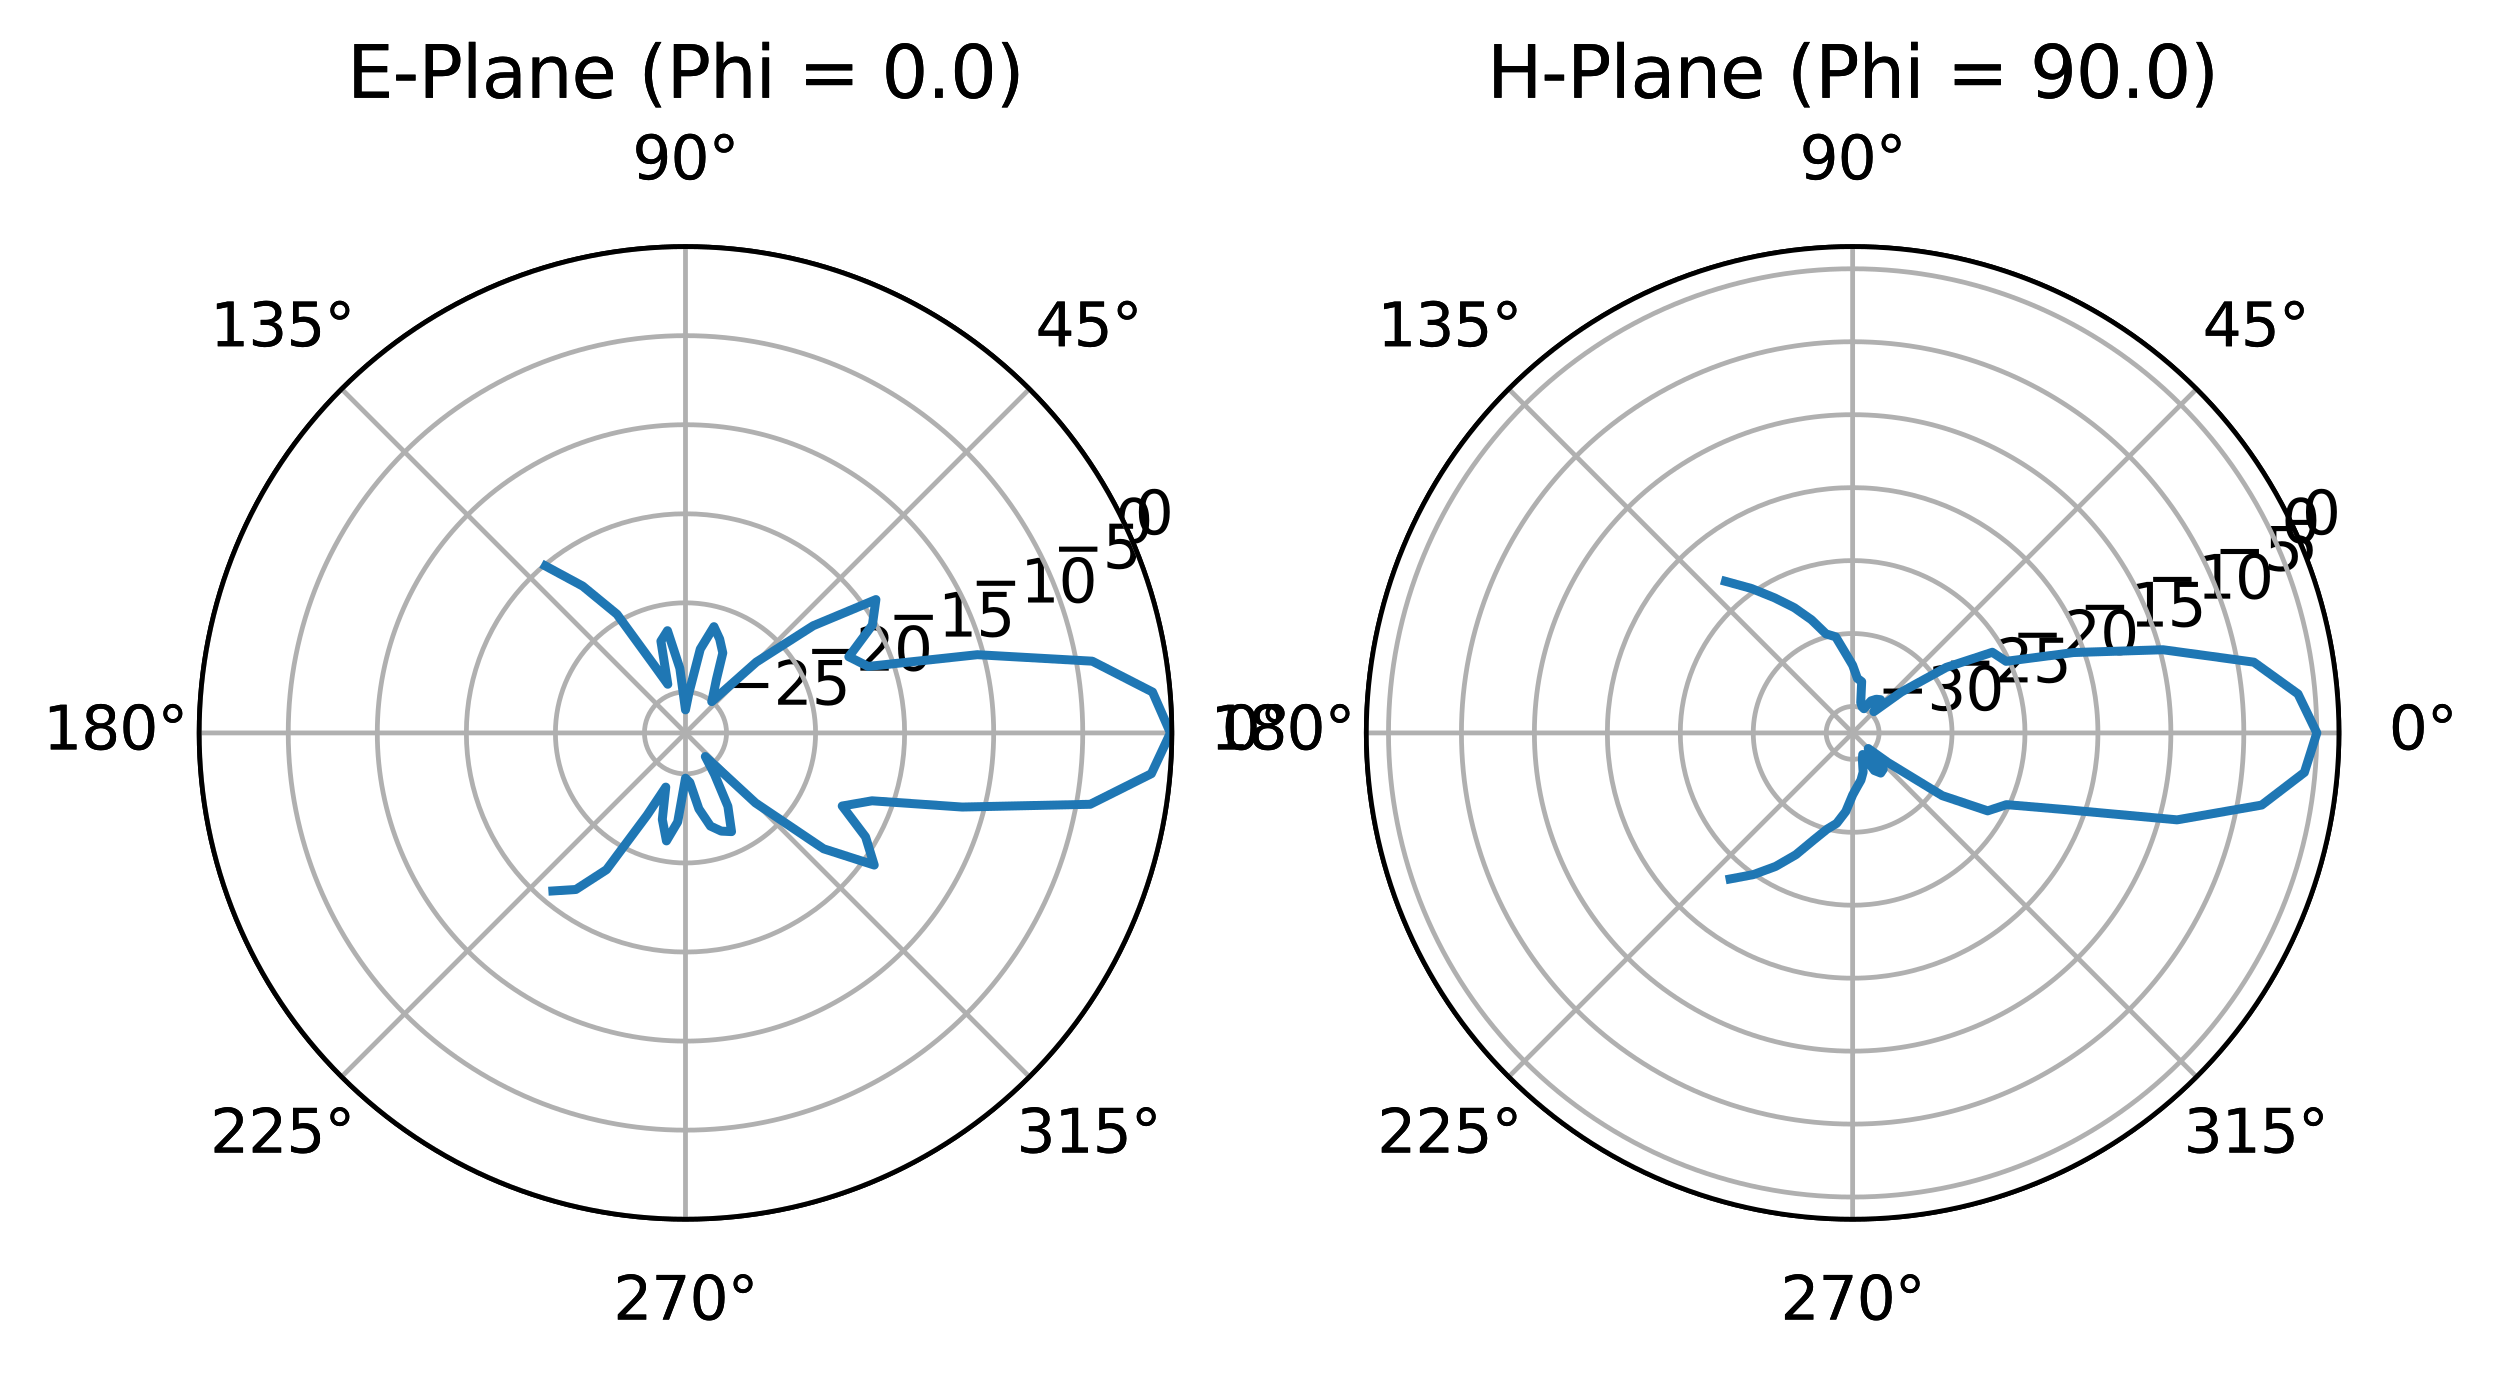 <?xml version="1.0" encoding="utf-8" standalone="no"?>
<!DOCTYPE svg PUBLIC "-//W3C//DTD SVG 1.1//EN"
  "http://www.w3.org/Graphics/SVG/1.1/DTD/svg11.dtd">
<svg xmlns:xlink="http://www.w3.org/1999/xlink" width="417.245pt" height="229.524pt" viewBox="0 0 417.245 229.524" xmlns="http://www.w3.org/2000/svg" version="1.1">
 <defs>
  <style type="text/css">*{stroke-linejoin: round; stroke-linecap: butt}</style>
 </defs>
 <g id="figure_1">
  <g id="patch_1">
   <path d="M 0 229.524 
L 417.245 229.524 
L 417.245 0 
L 0 0 
z
" style="fill: #ffffff"/>
  </g>
  <g id="axes_1">
   <g id="patch_2">
    <path d="M 195.571 122.321 
C 195.571 111.663 193.472 101.108 189.393 91.261 
C 185.314 81.414 179.335 72.466 171.799 64.929 
C 164.262 57.393 155.314 51.414 145.467 47.335 
C 135.62 43.257 125.066 41.157 114.407 41.157 
C 103.749 41.157 93.194 43.257 83.347 47.335 
C 73.5 51.414 64.553 57.393 57.016 64.929 
C 49.479 72.466 43.501 81.414 39.422 91.261 
C 35.343 101.108 33.244 111.663 33.244 122.321 
C 33.244 132.979 35.343 143.534 39.422 153.381 
C 43.501 163.228 49.479 172.176 57.016 179.712 
C 64.553 187.249 73.5 193.227 83.347 197.306 
C 93.194 201.385 103.749 203.484 114.407 203.484 
C 125.066 203.484 135.62 201.385 145.467 197.306 
C 155.314 193.227 164.262 187.249 171.799 179.712 
C 179.335 172.176 185.314 163.228 189.393 153.381 
C 193.472 143.534 195.571 132.979 195.571 122.321 
M 114.407 122.321 
C 114.407 122.321 114.407 122.321 114.407 122.321 
C 114.407 122.321 114.407 122.321 114.407 122.321 
C 114.407 122.321 114.407 122.321 114.407 122.321 
C 114.407 122.321 114.407 122.321 114.407 122.321 
C 114.407 122.321 114.407 122.321 114.407 122.321 
C 114.407 122.321 114.407 122.321 114.407 122.321 
C 114.407 122.321 114.407 122.321 114.407 122.321 
C 114.407 122.321 114.407 122.321 114.407 122.321 
C 114.407 122.321 114.407 122.321 114.407 122.321 
C 114.407 122.321 114.407 122.321 114.407 122.321 
C 114.407 122.321 114.407 122.321 114.407 122.321 
C 114.407 122.321 114.407 122.321 114.407 122.321 
C 114.407 122.321 114.407 122.321 114.407 122.321 
C 114.407 122.321 114.407 122.321 114.407 122.321 
C 114.407 122.321 114.407 122.321 114.407 122.321 
C 114.407 122.321 114.407 122.321 114.407 122.321 
z
" style="fill: #ffffff"/>
   </g>
   <g id="matplotlib.axis_1">
    <g id="xtick_1">
     <g id="line2d_1">
      <path d="M 114.407 122.321 
L 195.571 122.321 
" clip-path="url(#p407c9c63a3)" style="fill: none; stroke: #b0b0b0; stroke-width: 0.8; stroke-linecap: square"/>
     </g>
     <g id="text_1">
      <!-- 0° -->
      <g transform="translate(203.89 125.08) scale(0.1 -0.1)">
       <defs>
        <path id="DejaVuSans-30" d="M 2034 4250 
Q 1547 4250 1301 3770 
Q 1056 3291 1056 2328 
Q 1056 1369 1301 889 
Q 1547 409 2034 409 
Q 2525 409 2770 889 
Q 3016 1369 3016 2328 
Q 3016 3291 2770 3770 
Q 2525 4250 2034 4250 
z
M 2034 4750 
Q 2819 4750 3233 4129 
Q 3647 3509 3647 2328 
Q 3647 1150 3233 529 
Q 2819 -91 2034 -91 
Q 1250 -91 836 529 
Q 422 1150 422 2328 
Q 422 3509 836 4129 
Q 1250 4750 2034 4750 
z
" transform="scale(0.016)"/>
        <path id="DejaVuSans-b0" d="M 1600 4347 
Q 1350 4347 1178 4173 
Q 1006 4000 1006 3750 
Q 1006 3503 1178 3333 
Q 1350 3163 1600 3163 
Q 1850 3163 2022 3333 
Q 2194 3503 2194 3750 
Q 2194 3997 2020 4172 
Q 1847 4347 1600 4347 
z
M 1600 4750 
Q 1800 4750 1984 4673 
Q 2169 4597 2303 4453 
Q 2447 4313 2519 4134 
Q 2591 3956 2591 3750 
Q 2591 3338 2302 3052 
Q 2013 2766 1594 2766 
Q 1172 2766 890 3047 
Q 609 3328 609 3750 
Q 609 4169 896 4459 
Q 1184 4750 1600 4750 
z
" transform="scale(0.016)"/>
       </defs>
       <use xlink:href="#DejaVuSans-30"/>
       <use xlink:href="#DejaVuSans-b0" x="63.623"/>
      </g>
     </g>
    </g>
    <g id="xtick_2">
     <g id="line2d_2">
      <path d="M 114.407 122.321 
L 171.799 64.929 
" clip-path="url(#p407c9c63a3)" style="fill: none; stroke: #b0b0b0; stroke-width: 0.8; stroke-linecap: square"/>
     </g>
     <g id="text_2">
      <!-- 45° -->
      <g transform="translate(172.836 57.789) scale(0.1 -0.1)">
       <defs>
        <path id="DejaVuSans-34" d="M 2419 4116 
L 825 1625 
L 2419 1625 
L 2419 4116 
z
M 2253 4666 
L 3047 4666 
L 3047 1625 
L 3713 1625 
L 3713 1100 
L 3047 1100 
L 3047 0 
L 2419 0 
L 2419 1100 
L 313 1100 
L 313 1709 
L 2253 4666 
z
" transform="scale(0.016)"/>
        <path id="DejaVuSans-35" d="M 691 4666 
L 3169 4666 
L 3169 4134 
L 1269 4134 
L 1269 2991 
Q 1406 3038 1543 3061 
Q 1681 3084 1819 3084 
Q 2600 3084 3056 2656 
Q 3513 2228 3513 1497 
Q 3513 744 3044 326 
Q 2575 -91 1722 -91 
Q 1428 -91 1123 -41 
Q 819 9 494 109 
L 494 744 
Q 775 591 1075 516 
Q 1375 441 1709 441 
Q 2250 441 2565 725 
Q 2881 1009 2881 1497 
Q 2881 1984 2565 2268 
Q 2250 2553 1709 2553 
Q 1456 2553 1204 2497 
Q 953 2441 691 2322 
L 691 4666 
z
" transform="scale(0.016)"/>
       </defs>
       <use xlink:href="#DejaVuSans-34"/>
       <use xlink:href="#DejaVuSans-35" x="63.623"/>
       <use xlink:href="#DejaVuSans-b0" x="127.246"/>
      </g>
     </g>
    </g>
    <g id="xtick_3">
     <g id="line2d_3">
      <path d="M 114.407 122.321 
L 114.407 41.157 
" clip-path="url(#p407c9c63a3)" style="fill: none; stroke: #b0b0b0; stroke-width: 0.8; stroke-linecap: square"/>
     </g>
     <g id="text_3">
      <!-- 90° -->
      <g transform="translate(105.545 29.917) scale(0.1 -0.1)">
       <defs>
        <path id="DejaVuSans-39" d="M 703 97 
L 703 672 
Q 941 559 1184 500 
Q 1428 441 1663 441 
Q 2288 441 2617 861 
Q 2947 1281 2994 2138 
Q 2813 1869 2534 1725 
Q 2256 1581 1919 1581 
Q 1219 1581 811 2004 
Q 403 2428 403 3163 
Q 403 3881 828 4315 
Q 1253 4750 1959 4750 
Q 2769 4750 3195 4129 
Q 3622 3509 3622 2328 
Q 3622 1225 3098 567 
Q 2575 -91 1691 -91 
Q 1453 -91 1209 -44 
Q 966 3 703 97 
z
M 1959 2075 
Q 2384 2075 2632 2365 
Q 2881 2656 2881 3163 
Q 2881 3666 2632 3958 
Q 2384 4250 1959 4250 
Q 1534 4250 1286 3958 
Q 1038 3666 1038 3163 
Q 1038 2656 1286 2365 
Q 1534 2075 1959 2075 
z
" transform="scale(0.016)"/>
       </defs>
       <use xlink:href="#DejaVuSans-39"/>
       <use xlink:href="#DejaVuSans-30" x="63.623"/>
       <use xlink:href="#DejaVuSans-b0" x="127.246"/>
      </g>
     </g>
    </g>
    <g id="xtick_4">
     <g id="line2d_4">
      <path d="M 114.407 122.321 
L 57.016 64.929 
" clip-path="url(#p407c9c63a3)" style="fill: none; stroke: #b0b0b0; stroke-width: 0.8; stroke-linecap: square"/>
     </g>
     <g id="text_4">
      <!-- 135° -->
      <g transform="translate(35.073 57.789) scale(0.1 -0.1)">
       <defs>
        <path id="DejaVuSans-31" d="M 794 531 
L 1825 531 
L 1825 4091 
L 703 3866 
L 703 4441 
L 1819 4666 
L 2450 4666 
L 2450 531 
L 3481 531 
L 3481 0 
L 794 0 
L 794 531 
z
" transform="scale(0.016)"/>
        <path id="DejaVuSans-33" d="M 2597 2516 
Q 3050 2419 3304 2112 
Q 3559 1806 3559 1356 
Q 3559 666 3084 287 
Q 2609 -91 1734 -91 
Q 1441 -91 1130 -33 
Q 819 25 488 141 
L 488 750 
Q 750 597 1062 519 
Q 1375 441 1716 441 
Q 2309 441 2620 675 
Q 2931 909 2931 1356 
Q 2931 1769 2642 2001 
Q 2353 2234 1838 2234 
L 1294 2234 
L 1294 2753 
L 1863 2753 
Q 2328 2753 2575 2939 
Q 2822 3125 2822 3475 
Q 2822 3834 2567 4026 
Q 2313 4219 1838 4219 
Q 1578 4219 1281 4162 
Q 984 4106 628 3988 
L 628 4550 
Q 988 4650 1302 4700 
Q 1616 4750 1894 4750 
Q 2613 4750 3031 4423 
Q 3450 4097 3450 3541 
Q 3450 3153 3228 2886 
Q 3006 2619 2597 2516 
z
" transform="scale(0.016)"/>
       </defs>
       <use xlink:href="#DejaVuSans-31"/>
       <use xlink:href="#DejaVuSans-33" x="63.623"/>
       <use xlink:href="#DejaVuSans-35" x="127.246"/>
       <use xlink:href="#DejaVuSans-b0" x="190.869"/>
      </g>
     </g>
    </g>
    <g id="xtick_5">
     <g id="line2d_5">
      <path d="M 114.407 122.321 
L 33.244 122.321 
" clip-path="url(#p407c9c63a3)" style="fill: none; stroke: #b0b0b0; stroke-width: 0.8; stroke-linecap: square"/>
     </g>
     <g id="text_5">
      <!-- 180° -->
      <g transform="translate(7.2 125.08) scale(0.1 -0.1)">
       <defs>
        <path id="DejaVuSans-38" d="M 2034 2216 
Q 1584 2216 1326 1975 
Q 1069 1734 1069 1313 
Q 1069 891 1326 650 
Q 1584 409 2034 409 
Q 2484 409 2743 651 
Q 3003 894 3003 1313 
Q 3003 1734 2745 1975 
Q 2488 2216 2034 2216 
z
M 1403 2484 
Q 997 2584 770 2862 
Q 544 3141 544 3541 
Q 544 4100 942 4425 
Q 1341 4750 2034 4750 
Q 2731 4750 3128 4425 
Q 3525 4100 3525 3541 
Q 3525 3141 3298 2862 
Q 3072 2584 2669 2484 
Q 3125 2378 3379 2068 
Q 3634 1759 3634 1313 
Q 3634 634 3220 271 
Q 2806 -91 2034 -91 
Q 1263 -91 848 271 
Q 434 634 434 1313 
Q 434 1759 690 2068 
Q 947 2378 1403 2484 
z
M 1172 3481 
Q 1172 3119 1398 2916 
Q 1625 2713 2034 2713 
Q 2441 2713 2670 2916 
Q 2900 3119 2900 3481 
Q 2900 3844 2670 4047 
Q 2441 4250 2034 4250 
Q 1625 4250 1398 4047 
Q 1172 3844 1172 3481 
z
" transform="scale(0.016)"/>
       </defs>
       <use xlink:href="#DejaVuSans-31"/>
       <use xlink:href="#DejaVuSans-38" x="63.623"/>
       <use xlink:href="#DejaVuSans-30" x="127.246"/>
       <use xlink:href="#DejaVuSans-b0" x="190.869"/>
      </g>
     </g>
    </g>
    <g id="xtick_6">
     <g id="line2d_6">
      <path d="M 114.407 122.321 
L 57.016 179.712 
" clip-path="url(#p407c9c63a3)" style="fill: none; stroke: #b0b0b0; stroke-width: 0.8; stroke-linecap: square"/>
     </g>
     <g id="text_6">
      <!-- 225° -->
      <g transform="translate(35.073 192.371) scale(0.1 -0.1)">
       <defs>
        <path id="DejaVuSans-32" d="M 1228 531 
L 3431 531 
L 3431 0 
L 469 0 
L 469 531 
Q 828 903 1448 1529 
Q 2069 2156 2228 2338 
Q 2531 2678 2651 2914 
Q 2772 3150 2772 3378 
Q 2772 3750 2511 3984 
Q 2250 4219 1831 4219 
Q 1534 4219 1204 4116 
Q 875 4013 500 3803 
L 500 4441 
Q 881 4594 1212 4672 
Q 1544 4750 1819 4750 
Q 2544 4750 2975 4387 
Q 3406 4025 3406 3419 
Q 3406 3131 3298 2873 
Q 3191 2616 2906 2266 
Q 2828 2175 2409 1742 
Q 1991 1309 1228 531 
z
" transform="scale(0.016)"/>
       </defs>
       <use xlink:href="#DejaVuSans-32"/>
       <use xlink:href="#DejaVuSans-32" x="63.623"/>
       <use xlink:href="#DejaVuSans-35" x="127.246"/>
       <use xlink:href="#DejaVuSans-b0" x="190.869"/>
      </g>
     </g>
    </g>
    <g id="xtick_7">
     <g id="line2d_7">
      <path d="M 114.407 122.321 
L 114.407 203.484 
" clip-path="url(#p407c9c63a3)" style="fill: none; stroke: #b0b0b0; stroke-width: 0.8; stroke-linecap: square"/>
     </g>
     <g id="text_7">
      <!-- 270° -->
      <g transform="translate(102.364 220.244) scale(0.1 -0.1)">
       <defs>
        <path id="DejaVuSans-37" d="M 525 4666 
L 3525 4666 
L 3525 4397 
L 1831 0 
L 1172 0 
L 2766 4134 
L 525 4134 
L 525 4666 
z
" transform="scale(0.016)"/>
       </defs>
       <use xlink:href="#DejaVuSans-32"/>
       <use xlink:href="#DejaVuSans-37" x="63.623"/>
       <use xlink:href="#DejaVuSans-30" x="127.246"/>
       <use xlink:href="#DejaVuSans-b0" x="190.869"/>
      </g>
     </g>
    </g>
    <g id="xtick_8">
     <g id="line2d_8">
      <path d="M 114.407 122.321 
L 171.799 179.712 
" clip-path="url(#p407c9c63a3)" style="fill: none; stroke: #b0b0b0; stroke-width: 0.8; stroke-linecap: square"/>
     </g>
     <g id="text_8">
      <!-- 315° -->
      <g transform="translate(169.654 192.371) scale(0.1 -0.1)">
       <use xlink:href="#DejaVuSans-33"/>
       <use xlink:href="#DejaVuSans-31" x="63.623"/>
       <use xlink:href="#DejaVuSans-35" x="127.246"/>
       <use xlink:href="#DejaVuSans-b0" x="190.869"/>
      </g>
     </g>
    </g>
   </g>
   <g id="matplotlib.axis_2">
    <g id="ytick_1">
     <g id="line2d_9">
      <path d="M 117.533 122.321 
C 117.533 121.91 117.452 121.504 117.295 121.125 
C 117.138 120.746 116.908 120.401 116.617 120.111 
C 116.327 119.82 115.983 119.59 115.603 119.433 
C 115.224 119.276 114.818 119.195 114.407 119.195 
C 113.997 119.195 113.59 119.276 113.211 119.433 
C 112.832 119.59 112.488 119.82 112.197 120.111 
C 111.907 120.401 111.677 120.746 111.52 121.125 
C 111.363 121.504 111.282 121.91 111.282 122.321 
C 111.282 122.731 111.363 123.138 111.52 123.517 
C 111.677 123.896 111.907 124.241 112.197 124.531 
C 112.488 124.821 112.832 125.051 113.211 125.208 
C 113.59 125.366 113.997 125.446 114.407 125.446 
C 114.818 125.446 115.224 125.366 115.603 125.208 
C 115.983 125.051 116.327 124.821 116.617 124.531 
C 116.908 124.241 117.138 123.896 117.295 123.517 
C 117.452 123.138 117.533 122.731 117.533 122.321 
" clip-path="url(#p407c9c63a3)" style="fill: none; stroke: #b0b0b0; stroke-width: 0.8; stroke-linecap: square"/>
     </g>
     <g id="text_9">
      <!-- −25 -->
      <g transform="translate(117.295 119.045) scale(0.1 -0.1)">
       <defs>
        <path id="DejaVuSans-2212" d="M 678 2272 
L 4684 2272 
L 4684 1741 
L 678 1741 
L 678 2272 
z
" transform="scale(0.016)"/>
       </defs>
       <use xlink:href="#DejaVuSans-2212"/>
       <use xlink:href="#DejaVuSans-32" x="83.789"/>
       <use xlink:href="#DejaVuSans-35" x="147.412"/>
      </g>
     </g>
    </g>
    <g id="ytick_2">
     <g id="line2d_10">
      <path d="M 132.4 122.321 
C 132.4 119.958 131.935 117.618 131.031 115.435 
C 130.126 113.252 128.801 111.269 127.13 109.598 
C 125.459 107.927 123.476 106.602 121.293 105.698 
C 119.11 104.793 116.77 104.328 114.407 104.328 
C 112.045 104.328 109.705 104.793 107.522 105.698 
C 105.339 106.602 103.355 107.927 101.685 109.598 
C 100.014 111.269 98.688 113.252 97.784 115.435 
C 96.88 117.618 96.415 119.958 96.415 122.321 
C 96.415 124.684 96.88 127.023 97.784 129.206 
C 98.688 131.389 100.014 133.373 101.685 135.044 
C 103.355 136.714 105.339 138.04 107.522 138.944 
C 109.705 139.848 112.045 140.314 114.407 140.314 
C 116.77 140.314 119.11 139.848 121.293 138.944 
C 123.476 138.04 125.459 136.714 127.13 135.044 
C 128.801 133.373 130.126 131.389 131.031 129.206 
C 131.935 127.023 132.4 124.684 132.4 122.321 
" clip-path="url(#p407c9c63a3)" style="fill: none; stroke: #b0b0b0; stroke-width: 0.8; stroke-linecap: square"/>
     </g>
     <g id="text_10">
      <!-- −20 -->
      <g transform="translate(131.031 113.356) scale(0.1 -0.1)">
       <use xlink:href="#DejaVuSans-2212"/>
       <use xlink:href="#DejaVuSans-32" x="83.789"/>
       <use xlink:href="#DejaVuSans-30" x="147.412"/>
      </g>
     </g>
    </g>
    <g id="ytick_3">
     <g id="line2d_11">
      <path d="M 147.267 122.321 
C 147.267 118.006 146.417 113.733 144.766 109.746 
C 143.115 105.759 140.694 102.137 137.643 99.085 
C 134.592 96.034 130.969 93.613 126.982 91.962 
C 122.996 90.311 118.723 89.461 114.407 89.461 
C 110.092 89.461 105.819 90.311 101.832 91.962 
C 97.846 93.613 94.223 96.034 91.172 99.085 
C 88.121 102.137 85.7 105.759 84.049 109.746 
C 82.397 113.733 81.547 118.006 81.547 122.321 
C 81.547 126.636 82.397 130.909 84.049 134.896 
C 85.7 138.882 88.121 142.505 91.172 145.556 
C 94.223 148.608 97.846 151.028 101.832 152.68 
C 105.819 154.331 110.092 155.181 114.407 155.181 
C 118.723 155.181 122.996 154.331 126.982 152.68 
C 130.969 151.028 134.592 148.608 137.643 145.556 
C 140.694 142.505 143.115 138.882 144.766 134.896 
C 146.417 130.909 147.267 126.636 147.267 122.321 
" clip-path="url(#p407c9c63a3)" style="fill: none; stroke: #b0b0b0; stroke-width: 0.8; stroke-linecap: square"/>
     </g>
     <g id="text_11">
      <!-- −15 -->
      <g transform="translate(144.766 107.666) scale(0.1 -0.1)">
       <use xlink:href="#DejaVuSans-2212"/>
       <use xlink:href="#DejaVuSans-31" x="83.789"/>
       <use xlink:href="#DejaVuSans-35" x="147.412"/>
      </g>
     </g>
    </g>
    <g id="ytick_4">
     <g id="line2d_12">
      <path d="M 162.135 122.321 
C 162.135 116.053 160.9 109.847 158.502 104.056 
C 156.103 98.266 152.587 93.004 148.156 88.573 
C 143.724 84.141 138.462 80.625 132.672 78.227 
C 126.881 75.828 120.675 74.594 114.407 74.594 
C 108.14 74.594 101.933 75.828 96.143 78.227 
C 90.353 80.625 85.091 84.141 80.659 88.573 
C 76.227 93.004 72.712 98.266 70.313 104.056 
C 67.915 109.847 66.68 116.053 66.68 122.321 
C 66.68 128.588 67.915 134.795 70.313 140.585 
C 72.712 146.376 76.227 151.637 80.659 156.069 
C 85.091 160.501 90.353 164.017 96.143 166.415 
C 101.933 168.814 108.14 170.048 114.407 170.048 
C 120.675 170.048 126.881 168.814 132.672 166.415 
C 138.462 164.017 143.724 160.501 148.156 156.069 
C 152.587 151.637 156.103 146.376 158.502 140.585 
C 160.9 134.795 162.135 128.588 162.135 122.321 
" clip-path="url(#p407c9c63a3)" style="fill: none; stroke: #b0b0b0; stroke-width: 0.8; stroke-linecap: square"/>
     </g>
     <g id="text_12">
      <!-- −10 -->
      <g transform="translate(158.502 101.977) scale(0.1 -0.1)">
       <use xlink:href="#DejaVuSans-2212"/>
       <use xlink:href="#DejaVuSans-31" x="83.789"/>
       <use xlink:href="#DejaVuSans-30" x="147.412"/>
      </g>
     </g>
    </g>
    <g id="ytick_5">
     <g id="line2d_13">
      <path d="M 177.002 122.321 
C 177.002 114.101 175.383 105.961 172.237 98.367 
C 169.092 90.773 164.481 83.872 158.668 78.06 
C 152.856 72.248 145.955 67.637 138.361 64.491 
C 130.767 61.345 122.627 59.726 114.407 59.726 
C 106.188 59.726 98.048 61.345 90.454 64.491 
C 82.859 67.637 75.959 72.248 70.146 78.06 
C 64.334 83.872 59.723 90.773 56.578 98.367 
C 53.432 105.961 51.813 114.101 51.813 122.321 
C 51.813 130.541 53.432 138.681 56.578 146.275 
C 59.723 153.869 64.334 160.77 70.146 166.582 
C 75.959 172.394 82.859 177.005 90.454 180.151 
C 98.048 183.296 106.188 184.915 114.407 184.915 
C 122.627 184.915 130.767 183.296 138.361 180.151 
C 145.955 177.005 152.856 172.394 158.668 166.582 
C 164.481 160.77 169.092 153.869 172.237 146.275 
C 175.383 138.681 177.002 130.541 177.002 122.321 
" clip-path="url(#p407c9c63a3)" style="fill: none; stroke: #b0b0b0; stroke-width: 0.8; stroke-linecap: square"/>
     </g>
     <g id="text_13">
      <!-- −5 -->
      <g transform="translate(172.237 96.287) scale(0.1 -0.1)">
       <use xlink:href="#DejaVuSans-2212"/>
       <use xlink:href="#DejaVuSans-35" x="83.789"/>
      </g>
     </g>
    </g>
    <g id="ytick_6">
     <g id="line2d_14">
      <path d="M 191.869 122.321 
C 191.869 112.149 189.865 102.075 185.973 92.678 
C 182.08 83.28 176.374 74.74 169.181 67.547 
C 161.988 60.354 153.449 54.648 144.051 50.756 
C 134.653 46.863 124.58 44.859 114.407 44.859 
C 104.235 44.859 94.162 46.863 84.764 50.756 
C 75.366 54.648 66.826 60.354 59.634 67.547 
C 52.441 74.74 46.735 83.28 42.842 92.678 
C 38.949 102.075 36.946 112.149 36.946 122.321 
C 36.946 132.493 38.949 142.566 42.842 151.964 
C 46.735 161.362 52.441 169.902 59.634 177.095 
C 66.826 184.287 75.366 189.993 84.764 193.886 
C 94.162 197.779 104.235 199.783 114.407 199.783 
C 124.58 199.783 134.653 197.779 144.051 193.886 
C 153.449 189.993 161.988 184.287 169.181 177.095 
C 176.374 169.902 182.08 161.362 185.973 151.964 
C 189.865 142.566 191.869 132.493 191.869 122.321 
" clip-path="url(#p407c9c63a3)" style="fill: none; stroke: #b0b0b0; stroke-width: 0.8; stroke-linecap: square"/>
     </g>
     <g id="text_14">
      <!-- 0 -->
      <g transform="translate(185.973 90.598) scale(0.1 -0.1)">
       <use xlink:href="#DejaVuSans-30"/>
      </g>
     </g>
    </g>
   </g>
   <g id="line2d_15">
    <path d="M 93.951 146.7 
L 96.843 147.405 
L 101.924 143.943 
L 109.5 132.845 
L 112.779 126.793 
L 111.878 131.761 
L 111.638 138.028 
L 113.408 133.748 
L 114.407 128.079 
L 114.992 129.008 
L 116.49 134.133 
L 118.083 136.037 
L 119.402 136.043 
L 120.589 135.578 
L 120.307 132.539 
L 116.895 125.874 
L 116.779 125.147 
L 124.561 132.474 
L 136.528 140.882 
L 144.463 143.366 
L 144.355 139.611 
L 139.302 133.929 
L 144.227 133.174 
L 162.679 135.255 
L 181.432 134.139 
L 189.331 128.876 
L 191.882 122.321 
L 189.491 115.752 
L 181.596 110.474 
L 163.812 109.083 
L 144.496 111.369 
L 138.452 111.108 
L 143.091 105.76 
L 144.772 101.059 
L 136.933 103.42 
L 124.918 111.811 
L 117.068 119.15 
L 117.31 118.175 
L 120.425 111.898 
L 120.623 108.992 
L 119.196 109.163 
L 117.926 109.188 
L 116.495 110.484 
L 115.055 114.916 
L 114.407 116.827 
L 113.493 111.874 
L 111.618 106.5 
L 111.623 111.928 
L 112.561 117.248 
L 109.844 112.535 
L 102.331 101.404 
L 96.977 97.428 
L 93.293 97.158 
" clip-path="url(#p407c9c63a3)" style="fill: none; stroke: #1f77b4; stroke-width: 1.5; stroke-linecap: square"/>
   </g>
   <g id="patch_3">
    <path d="M 195.571 122.321 
C 195.571 111.663 193.472 101.108 189.393 91.261 
C 185.314 81.414 179.335 72.466 171.799 64.929 
C 164.262 57.393 155.314 51.414 145.467 47.335 
C 135.62 43.257 125.066 41.157 114.407 41.157 
C 103.749 41.157 93.194 43.257 83.347 47.335 
C 73.5 51.414 64.553 57.393 57.016 64.929 
C 49.479 72.466 43.501 81.414 39.422 91.261 
C 35.343 101.108 33.244 111.663 33.244 122.321 
C 33.244 132.979 35.343 143.534 39.422 153.381 
C 43.501 163.228 49.479 172.176 57.016 179.712 
C 64.553 187.249 73.5 193.227 83.347 197.306 
C 93.194 201.385 103.749 203.484 114.407 203.484 
C 125.066 203.484 135.62 201.385 145.467 197.306 
C 155.314 193.227 164.262 187.249 171.799 179.712 
C 179.335 172.176 185.314 163.228 189.393 153.381 
C 193.472 143.534 195.571 132.979 195.571 122.321 
" style="fill: none; stroke: #000000; stroke-width: 0.8; stroke-linejoin: miter; stroke-linecap: square"/>
   </g>
   <g id="text_15">
    <!-- E-Plane (Phi = 0.0) -->
    <g transform="translate(57.936 16.318) scale(0.12 -0.12)">
     <defs>
      <path id="DejaVuSans-45" d="M 628 4666 
L 3578 4666 
L 3578 4134 
L 1259 4134 
L 1259 2753 
L 3481 2753 
L 3481 2222 
L 1259 2222 
L 1259 531 
L 3634 531 
L 3634 0 
L 628 0 
L 628 4666 
z
" transform="scale(0.016)"/>
      <path id="DejaVuSans-2d" d="M 313 2009 
L 1997 2009 
L 1997 1497 
L 313 1497 
L 313 2009 
z
" transform="scale(0.016)"/>
      <path id="DejaVuSans-50" d="M 1259 4147 
L 1259 2394 
L 2053 2394 
Q 2494 2394 2734 2622 
Q 2975 2850 2975 3272 
Q 2975 3691 2734 3919 
Q 2494 4147 2053 4147 
L 1259 4147 
z
M 628 4666 
L 2053 4666 
Q 2838 4666 3239 4311 
Q 3641 3956 3641 3272 
Q 3641 2581 3239 2228 
Q 2838 1875 2053 1875 
L 1259 1875 
L 1259 0 
L 628 0 
L 628 4666 
z
" transform="scale(0.016)"/>
      <path id="DejaVuSans-6c" d="M 603 4863 
L 1178 4863 
L 1178 0 
L 603 0 
L 603 4863 
z
" transform="scale(0.016)"/>
      <path id="DejaVuSans-61" d="M 2194 1759 
Q 1497 1759 1228 1600 
Q 959 1441 959 1056 
Q 959 750 1161 570 
Q 1363 391 1709 391 
Q 2188 391 2477 730 
Q 2766 1069 2766 1631 
L 2766 1759 
L 2194 1759 
z
M 3341 1997 
L 3341 0 
L 2766 0 
L 2766 531 
Q 2569 213 2275 61 
Q 1981 -91 1556 -91 
Q 1019 -91 701 211 
Q 384 513 384 1019 
Q 384 1609 779 1909 
Q 1175 2209 1959 2209 
L 2766 2209 
L 2766 2266 
Q 2766 2663 2505 2880 
Q 2244 3097 1772 3097 
Q 1472 3097 1187 3025 
Q 903 2953 641 2809 
L 641 3341 
Q 956 3463 1253 3523 
Q 1550 3584 1831 3584 
Q 2591 3584 2966 3190 
Q 3341 2797 3341 1997 
z
" transform="scale(0.016)"/>
      <path id="DejaVuSans-6e" d="M 3513 2113 
L 3513 0 
L 2938 0 
L 2938 2094 
Q 2938 2591 2744 2837 
Q 2550 3084 2163 3084 
Q 1697 3084 1428 2787 
Q 1159 2491 1159 1978 
L 1159 0 
L 581 0 
L 581 3500 
L 1159 3500 
L 1159 2956 
Q 1366 3272 1645 3428 
Q 1925 3584 2291 3584 
Q 2894 3584 3203 3211 
Q 3513 2838 3513 2113 
z
" transform="scale(0.016)"/>
      <path id="DejaVuSans-65" d="M 3597 1894 
L 3597 1613 
L 953 1613 
Q 991 1019 1311 708 
Q 1631 397 2203 397 
Q 2534 397 2845 478 
Q 3156 559 3463 722 
L 3463 178 
Q 3153 47 2828 -22 
Q 2503 -91 2169 -91 
Q 1331 -91 842 396 
Q 353 884 353 1716 
Q 353 2575 817 3079 
Q 1281 3584 2069 3584 
Q 2775 3584 3186 3129 
Q 3597 2675 3597 1894 
z
M 3022 2063 
Q 3016 2534 2758 2815 
Q 2500 3097 2075 3097 
Q 1594 3097 1305 2825 
Q 1016 2553 972 2059 
L 3022 2063 
z
" transform="scale(0.016)"/>
      <path id="DejaVuSans-20" transform="scale(0.016)"/>
      <path id="DejaVuSans-28" d="M 1984 4856 
Q 1566 4138 1362 3434 
Q 1159 2731 1159 2009 
Q 1159 1288 1364 580 
Q 1569 -128 1984 -844 
L 1484 -844 
Q 1016 -109 783 600 
Q 550 1309 550 2009 
Q 550 2706 781 3412 
Q 1013 4119 1484 4856 
L 1984 4856 
z
" transform="scale(0.016)"/>
      <path id="DejaVuSans-68" d="M 3513 2113 
L 3513 0 
L 2938 0 
L 2938 2094 
Q 2938 2591 2744 2837 
Q 2550 3084 2163 3084 
Q 1697 3084 1428 2787 
Q 1159 2491 1159 1978 
L 1159 0 
L 581 0 
L 581 4863 
L 1159 4863 
L 1159 2956 
Q 1366 3272 1645 3428 
Q 1925 3584 2291 3584 
Q 2894 3584 3203 3211 
Q 3513 2838 3513 2113 
z
" transform="scale(0.016)"/>
      <path id="DejaVuSans-69" d="M 603 3500 
L 1178 3500 
L 1178 0 
L 603 0 
L 603 3500 
z
M 603 4863 
L 1178 4863 
L 1178 4134 
L 603 4134 
L 603 4863 
z
" transform="scale(0.016)"/>
      <path id="DejaVuSans-3d" d="M 678 2906 
L 4684 2906 
L 4684 2381 
L 678 2381 
L 678 2906 
z
M 678 1631 
L 4684 1631 
L 4684 1100 
L 678 1100 
L 678 1631 
z
" transform="scale(0.016)"/>
      <path id="DejaVuSans-2e" d="M 684 794 
L 1344 794 
L 1344 0 
L 684 0 
L 684 794 
z
" transform="scale(0.016)"/>
      <path id="DejaVuSans-29" d="M 513 4856 
L 1013 4856 
Q 1481 4119 1714 3412 
Q 1947 2706 1947 2009 
Q 1947 1309 1714 600 
Q 1481 -109 1013 -844 
L 513 -844 
Q 928 -128 1133 580 
Q 1338 1288 1338 2009 
Q 1338 2731 1133 3434 
Q 928 4138 513 4856 
z
" transform="scale(0.016)"/>
     </defs>
     <use xlink:href="#DejaVuSans-45"/>
     <use xlink:href="#DejaVuSans-2d" x="63.184"/>
     <use xlink:href="#DejaVuSans-50" x="99.268"/>
     <use xlink:href="#DejaVuSans-6c" x="159.57"/>
     <use xlink:href="#DejaVuSans-61" x="187.354"/>
     <use xlink:href="#DejaVuSans-6e" x="248.633"/>
     <use xlink:href="#DejaVuSans-65" x="312.012"/>
     <use xlink:href="#DejaVuSans-20" x="373.535"/>
     <use xlink:href="#DejaVuSans-28" x="405.322"/>
     <use xlink:href="#DejaVuSans-50" x="444.336"/>
     <use xlink:href="#DejaVuSans-68" x="504.639"/>
     <use xlink:href="#DejaVuSans-69" x="568.018"/>
     <use xlink:href="#DejaVuSans-20" x="595.801"/>
     <use xlink:href="#DejaVuSans-3d" x="627.588"/>
     <use xlink:href="#DejaVuSans-20" x="711.377"/>
     <use xlink:href="#DejaVuSans-30" x="743.164"/>
     <use xlink:href="#DejaVuSans-2e" x="806.787"/>
     <use xlink:href="#DejaVuSans-30" x="838.574"/>
     <use xlink:href="#DejaVuSans-29" x="902.197"/>
    </g>
   </g>
  </g>
  <g id="axes_2">
   <g id="patch_4">
    <path d="M 390.364 122.321 
C 390.364 111.663 388.264 101.108 384.186 91.261 
C 380.107 81.414 374.128 72.466 366.591 64.929 
C 359.055 57.393 350.107 51.414 340.26 47.335 
C 330.413 43.257 319.858 41.157 309.2 41.157 
C 298.542 41.157 287.987 43.257 278.14 47.335 
C 268.293 51.414 259.345 57.393 251.809 64.929 
C 244.272 72.466 238.293 81.414 234.215 91.261 
C 230.136 101.108 228.036 111.663 228.036 122.321 
C 228.036 132.979 230.136 143.534 234.215 153.381 
C 238.293 163.228 244.272 172.176 251.809 179.712 
C 259.345 187.249 268.293 193.227 278.14 197.306 
C 287.987 201.385 298.542 203.484 309.2 203.484 
C 319.858 203.484 330.413 201.385 340.26 197.306 
C 350.107 193.227 359.055 187.249 366.591 179.712 
C 374.128 172.176 380.107 163.228 384.186 153.381 
C 388.264 143.534 390.364 132.979 390.364 122.321 
M 309.2 122.321 
C 309.2 122.321 309.2 122.321 309.2 122.321 
C 309.2 122.321 309.2 122.321 309.2 122.321 
C 309.2 122.321 309.2 122.321 309.2 122.321 
C 309.2 122.321 309.2 122.321 309.2 122.321 
C 309.2 122.321 309.2 122.321 309.2 122.321 
C 309.2 122.321 309.2 122.321 309.2 122.321 
C 309.2 122.321 309.2 122.321 309.2 122.321 
C 309.2 122.321 309.2 122.321 309.2 122.321 
C 309.2 122.321 309.2 122.321 309.2 122.321 
C 309.2 122.321 309.2 122.321 309.2 122.321 
C 309.2 122.321 309.2 122.321 309.2 122.321 
C 309.2 122.321 309.2 122.321 309.2 122.321 
C 309.2 122.321 309.2 122.321 309.2 122.321 
C 309.2 122.321 309.2 122.321 309.2 122.321 
C 309.2 122.321 309.2 122.321 309.2 122.321 
C 309.2 122.321 309.2 122.321 309.2 122.321 
z
" style="fill: #ffffff"/>
   </g>
   <g id="matplotlib.axis_3">
    <g id="xtick_9">
     <g id="line2d_16">
      <path d="M 309.2 122.321 
L 390.364 122.321 
" clip-path="url(#p53530af2a2)" style="fill: none; stroke: #b0b0b0; stroke-width: 0.8; stroke-linecap: square"/>
     </g>
     <g id="text_16">
      <!-- 0° -->
      <g transform="translate(398.683 125.08) scale(0.1 -0.1)">
       <use xlink:href="#DejaVuSans-30"/>
       <use xlink:href="#DejaVuSans-b0" x="63.623"/>
      </g>
     </g>
    </g>
    <g id="xtick_10">
     <g id="line2d_17">
      <path d="M 309.2 122.321 
L 366.591 64.929 
" clip-path="url(#p53530af2a2)" style="fill: none; stroke: #b0b0b0; stroke-width: 0.8; stroke-linecap: square"/>
     </g>
     <g id="text_17">
      <!-- 45° -->
      <g transform="translate(367.628 57.789) scale(0.1 -0.1)">
       <use xlink:href="#DejaVuSans-34"/>
       <use xlink:href="#DejaVuSans-35" x="63.623"/>
       <use xlink:href="#DejaVuSans-b0" x="127.246"/>
      </g>
     </g>
    </g>
    <g id="xtick_11">
     <g id="line2d_18">
      <path d="M 309.2 122.321 
L 309.2 41.157 
" clip-path="url(#p53530af2a2)" style="fill: none; stroke: #b0b0b0; stroke-width: 0.8; stroke-linecap: square"/>
     </g>
     <g id="text_18">
      <!-- 90° -->
      <g transform="translate(300.338 29.917) scale(0.1 -0.1)">
       <use xlink:href="#DejaVuSans-39"/>
       <use xlink:href="#DejaVuSans-30" x="63.623"/>
       <use xlink:href="#DejaVuSans-b0" x="127.246"/>
      </g>
     </g>
    </g>
    <g id="xtick_12">
     <g id="line2d_19">
      <path d="M 309.2 122.321 
L 251.809 64.929 
" clip-path="url(#p53530af2a2)" style="fill: none; stroke: #b0b0b0; stroke-width: 0.8; stroke-linecap: square"/>
     </g>
     <g id="text_19">
      <!-- 135° -->
      <g transform="translate(229.866 57.789) scale(0.1 -0.1)">
       <use xlink:href="#DejaVuSans-31"/>
       <use xlink:href="#DejaVuSans-33" x="63.623"/>
       <use xlink:href="#DejaVuSans-35" x="127.246"/>
       <use xlink:href="#DejaVuSans-b0" x="190.869"/>
      </g>
     </g>
    </g>
    <g id="xtick_13">
     <g id="line2d_20">
      <path d="M 309.2 122.321 
L 228.036 122.321 
" clip-path="url(#p53530af2a2)" style="fill: none; stroke: #b0b0b0; stroke-width: 0.8; stroke-linecap: square"/>
     </g>
     <g id="text_20">
      <!-- 180° -->
      <g transform="translate(201.993 125.08) scale(0.1 -0.1)">
       <use xlink:href="#DejaVuSans-31"/>
       <use xlink:href="#DejaVuSans-38" x="63.623"/>
       <use xlink:href="#DejaVuSans-30" x="127.246"/>
       <use xlink:href="#DejaVuSans-b0" x="190.869"/>
      </g>
     </g>
    </g>
    <g id="xtick_14">
     <g id="line2d_21">
      <path d="M 309.2 122.321 
L 251.809 179.712 
" clip-path="url(#p53530af2a2)" style="fill: none; stroke: #b0b0b0; stroke-width: 0.8; stroke-linecap: square"/>
     </g>
     <g id="text_21">
      <!-- 225° -->
      <g transform="translate(229.866 192.371) scale(0.1 -0.1)">
       <use xlink:href="#DejaVuSans-32"/>
       <use xlink:href="#DejaVuSans-32" x="63.623"/>
       <use xlink:href="#DejaVuSans-35" x="127.246"/>
       <use xlink:href="#DejaVuSans-b0" x="190.869"/>
      </g>
     </g>
    </g>
    <g id="xtick_15">
     <g id="line2d_22">
      <path d="M 309.2 122.321 
L 309.2 203.484 
" clip-path="url(#p53530af2a2)" style="fill: none; stroke: #b0b0b0; stroke-width: 0.8; stroke-linecap: square"/>
     </g>
     <g id="text_22">
      <!-- 270° -->
      <g transform="translate(297.156 220.244) scale(0.1 -0.1)">
       <use xlink:href="#DejaVuSans-32"/>
       <use xlink:href="#DejaVuSans-37" x="63.623"/>
       <use xlink:href="#DejaVuSans-30" x="127.246"/>
       <use xlink:href="#DejaVuSans-b0" x="190.869"/>
      </g>
     </g>
    </g>
    <g id="xtick_16">
     <g id="line2d_23">
      <path d="M 309.2 122.321 
L 366.591 179.712 
" clip-path="url(#p53530af2a2)" style="fill: none; stroke: #b0b0b0; stroke-width: 0.8; stroke-linecap: square"/>
     </g>
     <g id="text_23">
      <!-- 315° -->
      <g transform="translate(364.447 192.371) scale(0.1 -0.1)">
       <use xlink:href="#DejaVuSans-33"/>
       <use xlink:href="#DejaVuSans-31" x="63.623"/>
       <use xlink:href="#DejaVuSans-35" x="127.246"/>
       <use xlink:href="#DejaVuSans-b0" x="190.869"/>
      </g>
     </g>
    </g>
   </g>
   <g id="matplotlib.axis_4">
    <g id="ytick_7">
     <g id="line2d_24">
      <path d="M 311.214 122.321 
C 311.214 122.056 311.162 121.794 311.061 121.55 
C 310.96 121.306 310.811 121.084 310.624 120.897 
C 310.437 120.71 310.215 120.561 309.971 120.46 
C 309.726 120.359 309.465 120.307 309.2 120.307 
C 308.936 120.307 308.674 120.359 308.429 120.46 
C 308.185 120.561 307.963 120.71 307.776 120.897 
C 307.589 121.084 307.441 121.306 307.339 121.55 
C 307.238 121.794 307.186 122.056 307.186 122.321 
C 307.186 122.585 307.238 122.847 307.339 123.092 
C 307.441 123.336 307.589 123.558 307.776 123.745 
C 307.963 123.932 308.185 124.08 308.429 124.182 
C 308.674 124.283 308.936 124.335 309.2 124.335 
C 309.465 124.335 309.726 124.283 309.971 124.182 
C 310.215 124.08 310.437 123.932 310.624 123.745 
C 310.811 123.558 310.96 123.336 311.061 123.092 
C 311.162 122.847 311.214 122.585 311.214 122.321 
" clip-path="url(#p53530af2a2)" style="fill: none; stroke: #b0b0b0; stroke-width: 0.8; stroke-linecap: square"/>
     </g>
     <g id="text_24">
      <!-- −30 -->
      <g transform="translate(311.061 119.47) scale(0.1 -0.1)">
       <use xlink:href="#DejaVuSans-2212"/>
       <use xlink:href="#DejaVuSans-33" x="83.789"/>
       <use xlink:href="#DejaVuSans-30" x="147.412"/>
      </g>
     </g>
    </g>
    <g id="ytick_8">
     <g id="line2d_25">
      <path d="M 324.406 122.321 
C 324.406 120.324 324.012 118.347 323.248 116.502 
C 322.484 114.657 321.364 112.981 319.952 111.569 
C 318.54 110.157 316.864 109.037 315.019 108.273 
C 313.174 107.509 311.197 107.115 309.2 107.115 
C 307.203 107.115 305.226 107.509 303.381 108.273 
C 301.536 109.037 299.86 110.157 298.448 111.569 
C 297.036 112.981 295.916 114.657 295.152 116.502 
C 294.388 118.347 293.995 120.324 293.995 122.321 
C 293.995 124.318 294.388 126.295 295.152 128.14 
C 295.916 129.985 297.036 131.661 298.448 133.073 
C 299.86 134.485 301.536 135.605 303.381 136.369 
C 305.226 137.133 307.203 137.526 309.2 137.526 
C 311.197 137.526 313.174 137.133 315.019 136.369 
C 316.864 135.605 318.54 134.485 319.952 133.073 
C 321.364 131.661 322.484 129.985 323.248 128.14 
C 324.012 126.295 324.406 124.318 324.406 122.321 
" clip-path="url(#p53530af2a2)" style="fill: none; stroke: #b0b0b0; stroke-width: 0.8; stroke-linecap: square"/>
     </g>
     <g id="text_25">
      <!-- −25 -->
      <g transform="translate(323.248 114.422) scale(0.1 -0.1)">
       <use xlink:href="#DejaVuSans-2212"/>
       <use xlink:href="#DejaVuSans-32" x="83.789"/>
       <use xlink:href="#DejaVuSans-35" x="147.412"/>
      </g>
     </g>
    </g>
    <g id="ytick_9">
     <g id="line2d_26">
      <path d="M 337.597 122.321 
C 337.597 118.592 336.863 114.899 335.436 111.454 
C 334.009 108.008 331.917 104.878 329.28 102.241 
C 326.643 99.604 323.512 97.512 320.067 96.085 
C 316.622 94.658 312.929 93.924 309.2 93.924 
C 305.471 93.924 301.778 94.658 298.333 96.085 
C 294.888 97.512 291.757 99.604 289.12 102.241 
C 286.483 104.878 284.392 108.008 282.965 111.454 
C 281.537 114.899 280.803 118.592 280.803 122.321 
C 280.803 126.05 281.537 129.743 282.965 133.188 
C 284.392 136.633 286.483 139.764 289.12 142.401 
C 291.757 145.038 294.888 147.129 298.333 148.556 
C 301.778 149.983 305.471 150.718 309.2 150.718 
C 312.929 150.718 316.622 149.983 320.067 148.556 
C 323.512 147.129 326.643 145.038 329.28 142.401 
C 331.917 139.764 334.009 136.633 335.436 133.188 
C 336.863 129.743 337.597 126.05 337.597 122.321 
" clip-path="url(#p53530af2a2)" style="fill: none; stroke: #b0b0b0; stroke-width: 0.8; stroke-linecap: square"/>
     </g>
     <g id="text_26">
      <!-- −20 -->
      <g transform="translate(335.436 109.374) scale(0.1 -0.1)">
       <use xlink:href="#DejaVuSans-2212"/>
       <use xlink:href="#DejaVuSans-32" x="83.789"/>
       <use xlink:href="#DejaVuSans-30" x="147.412"/>
      </g>
     </g>
    </g>
    <g id="ytick_10">
     <g id="line2d_27">
      <path d="M 350.789 122.321 
C 350.789 116.859 349.713 111.451 347.623 106.405 
C 345.533 101.36 342.47 96.775 338.608 92.913 
C 334.746 89.051 330.161 85.988 325.115 83.898 
C 320.07 81.808 314.662 80.732 309.2 80.732 
C 303.739 80.732 298.33 81.808 293.285 83.898 
C 288.239 85.988 283.654 89.051 279.792 92.913 
C 275.931 96.775 272.867 101.36 270.777 106.405 
C 268.687 111.451 267.611 116.859 267.611 122.321 
C 267.611 127.782 268.687 133.191 270.777 138.236 
C 272.867 143.282 275.931 147.867 279.792 151.729 
C 283.654 155.59 288.239 158.654 293.285 160.744 
C 298.33 162.834 303.739 163.91 309.2 163.91 
C 314.662 163.91 320.07 162.834 325.115 160.744 
C 330.161 158.654 334.746 155.59 338.608 151.729 
C 342.47 147.867 345.533 143.282 347.623 138.236 
C 349.713 133.191 350.789 127.782 350.789 122.321 
" clip-path="url(#p53530af2a2)" style="fill: none; stroke: #b0b0b0; stroke-width: 0.8; stroke-linecap: square"/>
     </g>
     <g id="text_27">
      <!-- −15 -->
      <g transform="translate(347.623 104.326) scale(0.1 -0.1)">
       <use xlink:href="#DejaVuSans-2212"/>
       <use xlink:href="#DejaVuSans-31" x="83.789"/>
       <use xlink:href="#DejaVuSans-35" x="147.412"/>
      </g>
     </g>
    </g>
    <g id="ytick_11">
     <g id="line2d_28">
      <path d="M 363.981 122.321 
C 363.981 115.127 362.564 108.003 359.811 101.357 
C 357.058 94.711 353.022 88.672 347.936 83.585 
C 342.849 78.499 336.81 74.463 330.164 71.71 
C 323.518 68.957 316.394 67.54 309.2 67.54 
C 302.006 67.54 294.883 68.957 288.237 71.71 
C 281.59 74.463 275.551 78.499 270.465 83.585 
C 265.378 88.672 261.343 94.711 258.59 101.357 
C 255.837 108.003 254.42 115.127 254.42 122.321 
C 254.42 129.515 255.837 136.638 258.59 143.284 
C 261.343 149.93 265.378 155.97 270.465 161.056 
C 275.551 166.143 281.59 170.178 288.237 172.931 
C 294.883 175.684 302.006 177.101 309.2 177.101 
C 316.394 177.101 323.518 175.684 330.164 172.931 
C 336.81 170.178 342.849 166.143 347.936 161.056 
C 353.022 155.97 357.058 149.93 359.811 143.284 
C 362.564 136.638 363.981 129.515 363.981 122.321 
" clip-path="url(#p53530af2a2)" style="fill: none; stroke: #b0b0b0; stroke-width: 0.8; stroke-linecap: square"/>
     </g>
     <g id="text_28">
      <!-- −10 -->
      <g transform="translate(359.811 99.278) scale(0.1 -0.1)">
       <use xlink:href="#DejaVuSans-2212"/>
       <use xlink:href="#DejaVuSans-31" x="83.789"/>
       <use xlink:href="#DejaVuSans-30" x="147.412"/>
      </g>
     </g>
    </g>
    <g id="ytick_12">
     <g id="line2d_29">
      <path d="M 377.172 122.321 
C 377.172 113.395 375.414 104.556 371.998 96.309 
C 368.582 88.063 363.575 80.569 357.264 74.257 
C 350.952 67.946 343.458 62.939 335.212 59.523 
C 326.965 56.107 318.126 54.349 309.2 54.349 
C 300.274 54.349 291.435 56.107 283.188 59.523 
C 274.942 62.939 267.448 67.946 261.137 74.257 
C 254.825 80.569 249.818 88.063 246.402 96.309 
C 242.986 104.556 241.228 113.395 241.228 122.321 
C 241.228 131.247 242.986 140.086 246.402 148.333 
C 249.818 156.579 254.825 164.073 261.137 170.384 
C 267.448 176.696 274.942 181.703 283.188 185.119 
C 291.435 188.535 300.274 190.293 309.2 190.293 
C 318.126 190.293 326.965 188.535 335.212 185.119 
C 343.458 181.703 350.952 176.696 357.264 170.384 
C 363.575 164.073 368.582 156.579 371.998 148.333 
C 375.414 140.086 377.172 131.247 377.172 122.321 
" clip-path="url(#p53530af2a2)" style="fill: none; stroke: #b0b0b0; stroke-width: 0.8; stroke-linecap: square"/>
     </g>
     <g id="text_29">
      <!-- −5 -->
      <g transform="translate(371.998 94.229) scale(0.1 -0.1)">
       <use xlink:href="#DejaVuSans-2212"/>
       <use xlink:href="#DejaVuSans-35" x="83.789"/>
      </g>
     </g>
    </g>
    <g id="ytick_13">
     <g id="line2d_30">
      <path d="M 390.364 122.321 
C 390.364 111.663 388.264 101.108 384.186 91.261 
C 380.107 81.414 374.128 72.466 366.591 64.929 
C 359.055 57.393 350.107 51.414 340.26 47.335 
C 330.413 43.257 319.858 41.157 309.2 41.157 
C 298.542 41.157 287.987 43.257 278.14 47.335 
C 268.293 51.414 259.345 57.393 251.809 64.929 
C 244.272 72.466 238.293 81.414 234.215 91.261 
C 230.136 101.108 228.036 111.663 228.036 122.321 
C 228.036 132.979 230.136 143.534 234.215 153.381 
C 238.293 163.228 244.272 172.176 251.809 179.712 
C 259.345 187.249 268.293 193.227 278.14 197.306 
C 287.987 201.385 298.542 203.484 309.2 203.484 
C 319.858 203.484 330.413 201.385 340.26 197.306 
C 350.107 193.227 359.055 187.249 366.591 179.712 
C 374.128 172.176 380.107 163.228 384.186 153.381 
C 388.264 143.534 390.364 132.979 390.364 122.321 
" clip-path="url(#p53530af2a2)" style="fill: none; stroke: #b0b0b0; stroke-width: 0.8; stroke-linecap: square"/>
     </g>
     <g id="text_30">
      <!-- 0 -->
      <g transform="translate(384.186 89.181) scale(0.1 -0.1)">
       <use xlink:href="#DejaVuSans-30"/>
      </g>
     </g>
    </g>
   </g>
   <g id="line2d_31">
    <path d="M 288.146 147.413 
L 292.222 146.569 
L 295.955 145.262 
L 299.234 143.693 
L 302.444 140.882 
L 304.669 139.23 
L 306.455 137.891 
L 307.985 136.213 
L 309.2 133.015 
L 309.983 131.272 
L 310.475 129.553 
L 310.754 128.119 
L 310.548 126.024 
L 310.897 125.96 
L 311.913 127.019 
L 313.744 128.81 
L 313.445 127.379 
L 312.403 125.523 
L 315.729 127.799 
L 324.266 132.87 
L 332.248 135.628 
L 339.022 136.227 
L 350.892 137.496 
L 367.046 137.82 
L 380.524 134.897 
L 388.027 129.217 
L 390.138 122.321 
L 387.629 115.459 
L 379.37 109.948 
L 365.09 107.345 
L 348.018 108.192 
L 336.811 109.446 
L 331.866 109.234 
L 324.274 111.766 
L 315.408 117.111 
L 311.925 119.596 
L 313.495 117.202 
L 313.629 115.995 
L 312.195 117.133 
L 311.018 118.423 
L 310.63 118.392 
L 310.721 116.643 
L 310.541 114.716 
L 309.994 113.244 
L 309.2 111.331 
L 307.981 108.384 
L 306.401 106.446 
L 304.609 105.185 
L 302.201 103.092 
L 298.974 100.392 
L 295.733 98.995 
L 291.856 97.551 
L 287.514 96.476 
" clip-path="url(#p53530af2a2)" style="fill: none; stroke: #1f77b4; stroke-width: 1.5; stroke-linecap: square"/>
   </g>
   <g id="patch_5">
    <path d="M 390.364 122.321 
C 390.364 111.663 388.264 101.108 384.186 91.261 
C 380.107 81.414 374.128 72.466 366.591 64.929 
C 359.055 57.393 350.107 51.414 340.26 47.335 
C 330.413 43.257 319.858 41.157 309.2 41.157 
C 298.542 41.157 287.987 43.257 278.14 47.335 
C 268.293 51.414 259.345 57.393 251.809 64.929 
C 244.272 72.466 238.293 81.414 234.215 91.261 
C 230.136 101.108 228.036 111.663 228.036 122.321 
C 228.036 132.979 230.136 143.534 234.215 153.381 
C 238.293 163.228 244.272 172.176 251.809 179.712 
C 259.345 187.249 268.293 193.227 278.14 197.306 
C 287.987 201.385 298.542 203.484 309.2 203.484 
C 319.858 203.484 330.413 201.385 340.26 197.306 
C 350.107 193.227 359.055 187.249 366.591 179.712 
C 374.128 172.176 380.107 163.228 384.186 153.381 
C 388.264 143.534 390.364 132.979 390.364 122.321 
" style="fill: none; stroke: #000000; stroke-width: 0.8; stroke-linejoin: miter; stroke-linecap: square"/>
   </g>
   <g id="text_31">
    <!-- H-Plane (Phi = 90.0) -->
    <g transform="translate(248.19 16.318) scale(0.12 -0.12)">
     <defs>
      <path id="DejaVuSans-48" d="M 628 4666 
L 1259 4666 
L 1259 2753 
L 3553 2753 
L 3553 4666 
L 4184 4666 
L 4184 0 
L 3553 0 
L 3553 2222 
L 1259 2222 
L 1259 0 
L 628 0 
L 628 4666 
z
" transform="scale(0.016)"/>
     </defs>
     <use xlink:href="#DejaVuSans-48"/>
     <use xlink:href="#DejaVuSans-2d" x="75.195"/>
     <use xlink:href="#DejaVuSans-50" x="111.279"/>
     <use xlink:href="#DejaVuSans-6c" x="171.582"/>
     <use xlink:href="#DejaVuSans-61" x="199.365"/>
     <use xlink:href="#DejaVuSans-6e" x="260.645"/>
     <use xlink:href="#DejaVuSans-65" x="324.023"/>
     <use xlink:href="#DejaVuSans-20" x="385.547"/>
     <use xlink:href="#DejaVuSans-28" x="417.334"/>
     <use xlink:href="#DejaVuSans-50" x="456.348"/>
     <use xlink:href="#DejaVuSans-68" x="516.65"/>
     <use xlink:href="#DejaVuSans-69" x="580.029"/>
     <use xlink:href="#DejaVuSans-20" x="607.812"/>
     <use xlink:href="#DejaVuSans-3d" x="639.6"/>
     <use xlink:href="#DejaVuSans-20" x="723.389"/>
     <use xlink:href="#DejaVuSans-39" x="755.176"/>
     <use xlink:href="#DejaVuSans-30" x="818.799"/>
     <use xlink:href="#DejaVuSans-2e" x="882.422"/>
     <use xlink:href="#DejaVuSans-30" x="914.209"/>
     <use xlink:href="#DejaVuSans-29" x="977.832"/>
    </g>
   </g>
  </g>
  <g id="axes_3">
   <g id="patch_6">
    <path d="M 195.571 122.321 
C 195.571 111.663 193.472 101.108 189.393 91.261 
C 185.314 81.414 179.335 72.466 171.799 64.929 
C 164.262 57.393 155.314 51.414 145.467 47.335 
C 135.62 43.257 125.066 41.157 114.407 41.157 
C 103.749 41.157 93.194 43.257 83.347 47.335 
C 73.5 51.414 64.553 57.393 57.016 64.929 
C 49.479 72.466 43.501 81.414 39.422 91.261 
C 35.343 101.108 33.244 111.663 33.244 122.321 
C 33.244 132.979 35.343 143.534 39.422 153.381 
C 43.501 163.228 49.479 172.176 57.016 179.712 
C 64.553 187.249 73.5 193.227 83.347 197.306 
C 93.194 201.385 103.749 203.484 114.407 203.484 
C 125.066 203.484 135.62 201.385 145.467 197.306 
C 155.314 193.227 164.262 187.249 171.799 179.712 
C 179.335 172.176 185.314 163.228 189.393 153.381 
C 193.472 143.534 195.571 132.979 195.571 122.321 
M 114.407 122.321 
C 114.407 122.321 114.407 122.321 114.407 122.321 
C 114.407 122.321 114.407 122.321 114.407 122.321 
C 114.407 122.321 114.407 122.321 114.407 122.321 
C 114.407 122.321 114.407 122.321 114.407 122.321 
C 114.407 122.321 114.407 122.321 114.407 122.321 
C 114.407 122.321 114.407 122.321 114.407 122.321 
C 114.407 122.321 114.407 122.321 114.407 122.321 
C 114.407 122.321 114.407 122.321 114.407 122.321 
C 114.407 122.321 114.407 122.321 114.407 122.321 
C 114.407 122.321 114.407 122.321 114.407 122.321 
C 114.407 122.321 114.407 122.321 114.407 122.321 
C 114.407 122.321 114.407 122.321 114.407 122.321 
C 114.407 122.321 114.407 122.321 114.407 122.321 
C 114.407 122.321 114.407 122.321 114.407 122.321 
C 114.407 122.321 114.407 122.321 114.407 122.321 
C 114.407 122.321 114.407 122.321 114.407 122.321 
z
" style="fill: #ffffff"/>
   </g>
   <g id="matplotlib.axis_5">
    <g id="xtick_17">
     <g id="line2d_32">
      <path d="M 114.407 122.321 
L 195.571 122.321 
" clip-path="url(#p9b695a95eb)" style="fill: none; stroke: #b0b0b0; stroke-width: 0.8; stroke-linecap: square"/>
     </g>
     <g id="text_32">
      <!-- 0° -->
      <g transform="translate(203.89 125.08) scale(0.1 -0.1)">
       <use xlink:href="#DejaVuSans-30"/>
       <use xlink:href="#DejaVuSans-b0" x="63.623"/>
      </g>
     </g>
    </g>
    <g id="xtick_18">
     <g id="line2d_33">
      <path d="M 114.407 122.321 
L 171.799 64.929 
" clip-path="url(#p9b695a95eb)" style="fill: none; stroke: #b0b0b0; stroke-width: 0.8; stroke-linecap: square"/>
     </g>
     <g id="text_33">
      <!-- 45° -->
      <g transform="translate(172.836 57.789) scale(0.1 -0.1)">
       <use xlink:href="#DejaVuSans-34"/>
       <use xlink:href="#DejaVuSans-35" x="63.623"/>
       <use xlink:href="#DejaVuSans-b0" x="127.246"/>
      </g>
     </g>
    </g>
    <g id="xtick_19">
     <g id="line2d_34">
      <path d="M 114.407 122.321 
L 114.407 41.157 
" clip-path="url(#p9b695a95eb)" style="fill: none; stroke: #b0b0b0; stroke-width: 0.8; stroke-linecap: square"/>
     </g>
     <g id="text_34">
      <!-- 90° -->
      <g transform="translate(105.545 29.917) scale(0.1 -0.1)">
       <use xlink:href="#DejaVuSans-39"/>
       <use xlink:href="#DejaVuSans-30" x="63.623"/>
       <use xlink:href="#DejaVuSans-b0" x="127.246"/>
      </g>
     </g>
    </g>
    <g id="xtick_20">
     <g id="line2d_35">
      <path d="M 114.407 122.321 
L 57.016 64.929 
" clip-path="url(#p9b695a95eb)" style="fill: none; stroke: #b0b0b0; stroke-width: 0.8; stroke-linecap: square"/>
     </g>
     <g id="text_35">
      <!-- 135° -->
      <g transform="translate(35.073 57.789) scale(0.1 -0.1)">
       <use xlink:href="#DejaVuSans-31"/>
       <use xlink:href="#DejaVuSans-33" x="63.623"/>
       <use xlink:href="#DejaVuSans-35" x="127.246"/>
       <use xlink:href="#DejaVuSans-b0" x="190.869"/>
      </g>
     </g>
    </g>
    <g id="xtick_21">
     <g id="line2d_36">
      <path d="M 114.407 122.321 
L 33.244 122.321 
" clip-path="url(#p9b695a95eb)" style="fill: none; stroke: #b0b0b0; stroke-width: 0.8; stroke-linecap: square"/>
     </g>
     <g id="text_36">
      <!-- 180° -->
      <g transform="translate(7.2 125.08) scale(0.1 -0.1)">
       <use xlink:href="#DejaVuSans-31"/>
       <use xlink:href="#DejaVuSans-38" x="63.623"/>
       <use xlink:href="#DejaVuSans-30" x="127.246"/>
       <use xlink:href="#DejaVuSans-b0" x="190.869"/>
      </g>
     </g>
    </g>
    <g id="xtick_22">
     <g id="line2d_37">
      <path d="M 114.407 122.321 
L 57.016 179.712 
" clip-path="url(#p9b695a95eb)" style="fill: none; stroke: #b0b0b0; stroke-width: 0.8; stroke-linecap: square"/>
     </g>
     <g id="text_37">
      <!-- 225° -->
      <g transform="translate(35.073 192.371) scale(0.1 -0.1)">
       <use xlink:href="#DejaVuSans-32"/>
       <use xlink:href="#DejaVuSans-32" x="63.623"/>
       <use xlink:href="#DejaVuSans-35" x="127.246"/>
       <use xlink:href="#DejaVuSans-b0" x="190.869"/>
      </g>
     </g>
    </g>
    <g id="xtick_23">
     <g id="line2d_38">
      <path d="M 114.407 122.321 
L 114.407 203.484 
" clip-path="url(#p9b695a95eb)" style="fill: none; stroke: #b0b0b0; stroke-width: 0.8; stroke-linecap: square"/>
     </g>
     <g id="text_38">
      <!-- 270° -->
      <g transform="translate(102.364 220.244) scale(0.1 -0.1)">
       <use xlink:href="#DejaVuSans-32"/>
       <use xlink:href="#DejaVuSans-37" x="63.623"/>
       <use xlink:href="#DejaVuSans-30" x="127.246"/>
       <use xlink:href="#DejaVuSans-b0" x="190.869"/>
      </g>
     </g>
    </g>
    <g id="xtick_24">
     <g id="line2d_39">
      <path d="M 114.407 122.321 
L 171.799 179.712 
" clip-path="url(#p9b695a95eb)" style="fill: none; stroke: #b0b0b0; stroke-width: 0.8; stroke-linecap: square"/>
     </g>
     <g id="text_39">
      <!-- 315° -->
      <g transform="translate(169.654 192.371) scale(0.1 -0.1)">
       <use xlink:href="#DejaVuSans-33"/>
       <use xlink:href="#DejaVuSans-31" x="63.623"/>
       <use xlink:href="#DejaVuSans-35" x="127.246"/>
       <use xlink:href="#DejaVuSans-b0" x="190.869"/>
      </g>
     </g>
    </g>
   </g>
   <g id="matplotlib.axis_6">
    <g id="ytick_14">
     <g id="line2d_40">
      <path d="M 121.255 122.321 
C 121.255 121.422 121.078 120.531 120.733 119.701 
C 120.389 118.87 119.885 118.115 119.249 117.479 
C 118.613 116.843 117.858 116.339 117.028 115.995 
C 116.197 115.651 115.307 115.474 114.407 115.474 
C 113.508 115.474 112.618 115.651 111.787 115.995 
C 110.956 116.339 110.201 116.843 109.566 117.479 
C 108.93 118.115 108.425 118.87 108.081 119.701 
C 107.737 120.531 107.56 121.422 107.56 122.321 
C 107.56 123.22 107.737 124.11 108.081 124.941 
C 108.425 125.772 108.93 126.527 109.566 127.163 
C 110.201 127.798 110.956 128.303 111.787 128.647 
C 112.618 128.991 113.508 129.168 114.407 129.168 
C 115.307 129.168 116.197 128.991 117.028 128.647 
C 117.858 128.303 118.613 127.798 119.249 127.163 
C 119.885 126.527 120.389 125.772 120.733 124.941 
C 121.078 124.11 121.255 123.22 121.255 122.321 
" clip-path="url(#p9b695a95eb)" style="fill: none; stroke: #b0b0b0; stroke-width: 0.8; stroke-linecap: square"/>
     </g>
     <g id="text_40">
      <!-- −25 -->
      <g transform="translate(120.733 117.621) scale(0.1 -0.1)">
       <use xlink:href="#DejaVuSans-2212"/>
       <use xlink:href="#DejaVuSans-32" x="83.789"/>
       <use xlink:href="#DejaVuSans-35" x="147.412"/>
      </g>
     </g>
    </g>
    <g id="ytick_15">
     <g id="line2d_41">
      <path d="M 136.118 122.321 
C 136.118 119.47 135.556 116.647 134.465 114.013 
C 133.374 111.379 131.775 108.985 129.759 106.969 
C 127.743 104.953 125.35 103.354 122.716 102.263 
C 120.082 101.172 117.258 100.61 114.407 100.61 
C 111.556 100.61 108.733 101.172 106.099 102.263 
C 103.465 103.354 101.072 104.953 99.056 106.969 
C 97.04 108.985 95.441 111.379 94.349 114.013 
C 93.258 116.647 92.697 119.47 92.697 122.321 
C 92.697 125.172 93.258 127.995 94.349 130.629 
C 95.441 133.263 97.04 135.657 99.056 137.672 
C 101.072 139.688 103.465 141.288 106.099 142.379 
C 108.733 143.47 111.556 144.031 114.407 144.031 
C 117.258 144.031 120.082 143.47 122.716 142.379 
C 125.35 141.288 127.743 139.688 129.759 137.672 
C 131.775 135.657 133.374 133.263 134.465 130.629 
C 135.556 127.995 136.118 125.172 136.118 122.321 
" clip-path="url(#p9b695a95eb)" style="fill: none; stroke: #b0b0b0; stroke-width: 0.8; stroke-linecap: square"/>
     </g>
     <g id="text_41">
      <!-- −20 -->
      <g transform="translate(134.465 111.933) scale(0.1 -0.1)">
       <use xlink:href="#DejaVuSans-2212"/>
       <use xlink:href="#DejaVuSans-32" x="83.789"/>
       <use xlink:href="#DejaVuSans-30" x="147.412"/>
      </g>
     </g>
    </g>
    <g id="ytick_16">
     <g id="line2d_42">
      <path d="M 150.981 122.321 
C 150.981 117.518 150.035 112.762 148.197 108.325 
C 146.359 103.887 143.665 99.855 140.269 96.459 
C 136.873 93.063 132.841 90.369 128.404 88.531 
C 123.966 86.693 119.21 85.747 114.407 85.747 
C 109.605 85.747 104.848 86.693 100.411 88.531 
C 95.974 90.369 91.942 93.063 88.546 96.459 
C 85.15 99.855 82.456 103.887 80.618 108.325 
C 78.78 112.762 77.834 117.518 77.834 122.321 
C 77.834 127.124 78.78 131.88 80.618 136.317 
C 82.456 140.754 85.15 144.786 88.546 148.182 
C 91.942 151.579 95.974 154.273 100.411 156.111 
C 104.848 157.949 109.605 158.895 114.407 158.895 
C 119.21 158.895 123.966 157.949 128.404 156.111 
C 132.841 154.273 136.873 151.579 140.269 148.182 
C 143.665 144.786 146.359 140.754 148.197 136.317 
C 150.035 131.88 150.981 127.124 150.981 122.321 
" clip-path="url(#p9b695a95eb)" style="fill: none; stroke: #b0b0b0; stroke-width: 0.8; stroke-linecap: square"/>
     </g>
     <g id="text_42">
      <!-- −15 -->
      <g transform="translate(148.197 106.245) scale(0.1 -0.1)">
       <use xlink:href="#DejaVuSans-2212"/>
       <use xlink:href="#DejaVuSans-31" x="83.789"/>
       <use xlink:href="#DejaVuSans-35" x="147.412"/>
      </g>
     </g>
    </g>
    <g id="ytick_17">
     <g id="line2d_43">
      <path d="M 165.844 122.321 
C 165.844 115.566 164.514 108.877 161.929 102.637 
C 159.344 96.396 155.555 90.726 150.779 85.949 
C 146.003 81.173 140.332 77.384 134.092 74.799 
C 127.851 72.214 121.162 70.884 114.407 70.884 
C 107.653 70.884 100.964 72.214 94.723 74.799 
C 88.483 77.384 82.812 81.173 78.036 85.949 
C 73.26 90.726 69.471 96.396 66.886 102.637 
C 64.301 108.877 62.97 115.566 62.97 122.321 
C 62.97 129.075 64.301 135.764 66.886 142.005 
C 69.471 148.245 73.26 153.916 78.036 158.692 
C 82.812 163.469 88.483 167.258 94.723 169.842 
C 100.964 172.427 107.653 173.758 114.407 173.758 
C 121.162 173.758 127.851 172.427 134.092 169.842 
C 140.332 167.258 146.003 163.469 150.779 158.692 
C 155.555 153.916 159.344 148.245 161.929 142.005 
C 164.514 135.764 165.844 129.075 165.844 122.321 
" clip-path="url(#p9b695a95eb)" style="fill: none; stroke: #b0b0b0; stroke-width: 0.8; stroke-linecap: square"/>
     </g>
     <g id="text_43">
      <!-- −10 -->
      <g transform="translate(161.929 100.557) scale(0.1 -0.1)">
       <use xlink:href="#DejaVuSans-2212"/>
       <use xlink:href="#DejaVuSans-31" x="83.789"/>
       <use xlink:href="#DejaVuSans-30" x="147.412"/>
      </g>
     </g>
    </g>
    <g id="ytick_18">
     <g id="line2d_44">
      <path d="M 180.708 122.321 
C 180.708 113.614 178.993 104.993 175.661 96.949 
C 172.329 88.905 167.445 81.596 161.289 75.439 
C 155.132 69.283 147.823 64.399 139.779 61.067 
C 131.736 57.735 123.114 56.02 114.407 56.02 
C 105.701 56.02 97.079 57.735 89.035 61.067 
C 80.992 64.399 73.682 69.283 67.526 75.439 
C 61.37 81.596 56.486 88.905 53.154 96.949 
C 49.822 104.993 48.107 113.614 48.107 122.321 
C 48.107 131.027 49.822 139.649 53.154 147.693 
C 56.486 155.737 61.37 163.046 67.526 169.202 
C 73.682 175.359 80.992 180.243 89.035 183.574 
C 97.079 186.906 105.701 188.621 114.407 188.621 
C 123.114 188.621 131.736 186.906 139.779 183.574 
C 147.823 180.243 155.132 175.359 161.289 169.202 
C 167.445 163.046 172.329 155.737 175.661 147.693 
C 178.993 139.649 180.708 131.027 180.708 122.321 
" clip-path="url(#p9b695a95eb)" style="fill: none; stroke: #b0b0b0; stroke-width: 0.8; stroke-linecap: square"/>
     </g>
     <g id="text_44">
      <!-- −5 -->
      <g transform="translate(175.661 94.869) scale(0.1 -0.1)">
       <use xlink:href="#DejaVuSans-2212"/>
       <use xlink:href="#DejaVuSans-35" x="83.789"/>
      </g>
     </g>
    </g>
    <g id="ytick_19">
     <g id="line2d_45">
      <path d="M 195.571 122.321 
C 195.571 111.663 193.472 101.108 189.393 91.261 
C 185.314 81.414 179.335 72.466 171.799 64.929 
C 164.262 57.393 155.314 51.414 145.467 47.335 
C 135.62 43.257 125.066 41.157 114.407 41.157 
C 103.749 41.157 93.194 43.257 83.347 47.335 
C 73.5 51.414 64.553 57.393 57.016 64.929 
C 49.479 72.466 43.501 81.414 39.422 91.261 
C 35.343 101.108 33.244 111.663 33.244 122.321 
C 33.244 132.979 35.343 143.534 39.422 153.381 
C 43.501 163.228 49.479 172.176 57.016 179.712 
C 64.553 187.249 73.5 193.227 83.347 197.306 
C 93.194 201.385 103.749 203.484 114.407 203.484 
C 125.066 203.484 135.62 201.385 145.467 197.306 
C 155.314 193.227 164.262 187.249 171.799 179.712 
C 179.335 172.176 185.314 163.228 189.393 153.381 
C 193.472 143.534 195.571 132.979 195.571 122.321 
" clip-path="url(#p9b695a95eb)" style="fill: none; stroke: #b0b0b0; stroke-width: 0.8; stroke-linecap: square"/>
     </g>
     <g id="text_45">
      <!-- 0 -->
      <g transform="translate(189.393 89.181) scale(0.1 -0.1)">
       <use xlink:href="#DejaVuSans-30"/>
      </g>
     </g>
    </g>
   </g>
   <g id="line2d_46">
    <path d="M 92.274 148.698 
L 96.11 148.452 
L 101.233 145.14 
L 108.023 136.012 
L 111.113 131.372 
L 110.538 136.76 
L 111.23 140.339 
L 113.108 137.171 
L 114.407 129.884 
L 115.131 130.594 
L 116.643 134.999 
L 118.575 137.875 
L 120.372 138.709 
L 122.09 138.796 
L 121.483 134.575 
L 119.246 129.231 
L 117.721 126.27 
L 126.091 134.005 
L 137.456 141.661 
L 145.904 144.375 
L 144.458 139.671 
L 140.569 134.52 
L 145.539 133.652 
L 160.589 134.695 
L 181.962 134.233 
L 192.163 129.124 
L 195.345 122.321 
L 192.355 115.501 
L 182.295 110.35 
L 163.12 109.268 
L 144.888 111.227 
L 141.671 109.608 
L 145.599 104.312 
L 146.187 100.068 
L 135.721 104.436 
L 126.234 110.494 
L 118.79 117.098 
L 119.113 115.6 
L 119.569 113.381 
L 120.632 108.971 
L 120.11 106.654 
L 119.157 104.594 
L 116.875 108.328 
L 114.997 115.582 
L 114.407 118.467 
L 113.464 111.536 
L 111.4 105.265 
L 110.304 107.006 
L 111.451 114.197 
L 109.085 110.907 
L 102.975 102.52 
L 97.252 97.821 
L 91.028 94.459 
" clip-path="url(#p9b695a95eb)" style="fill: none; stroke: #1f77b4; stroke-width: 1.5; stroke-linecap: square"/>
   </g>
   <g id="patch_7">
    <path d="M 195.571 122.321 
C 195.571 111.663 193.472 101.108 189.393 91.261 
C 185.314 81.414 179.335 72.466 171.799 64.929 
C 164.262 57.393 155.314 51.414 145.467 47.335 
C 135.62 43.257 125.066 41.157 114.407 41.157 
C 103.749 41.157 93.194 43.257 83.347 47.335 
C 73.5 51.414 64.553 57.393 57.016 64.929 
C 49.479 72.466 43.501 81.414 39.422 91.261 
C 35.343 101.108 33.244 111.663 33.244 122.321 
C 33.244 132.979 35.343 143.534 39.422 153.381 
C 43.501 163.228 49.479 172.176 57.016 179.712 
C 64.553 187.249 73.5 193.227 83.347 197.306 
C 93.194 201.385 103.749 203.484 114.407 203.484 
C 125.066 203.484 135.62 201.385 145.467 197.306 
C 155.314 193.227 164.262 187.249 171.799 179.712 
C 179.335 172.176 185.314 163.228 189.393 153.381 
C 193.472 143.534 195.571 132.979 195.571 122.321 
" style="fill: none; stroke: #000000; stroke-width: 0.8; stroke-linejoin: miter; stroke-linecap: square"/>
   </g>
   <g id="text_46">
    <!-- E-Plane (Phi = 0.0) -->
    <g transform="translate(57.936 16.318) scale(0.12 -0.12)">
     <use xlink:href="#DejaVuSans-45"/>
     <use xlink:href="#DejaVuSans-2d" x="63.184"/>
     <use xlink:href="#DejaVuSans-50" x="99.268"/>
     <use xlink:href="#DejaVuSans-6c" x="159.57"/>
     <use xlink:href="#DejaVuSans-61" x="187.354"/>
     <use xlink:href="#DejaVuSans-6e" x="248.633"/>
     <use xlink:href="#DejaVuSans-65" x="312.012"/>
     <use xlink:href="#DejaVuSans-20" x="373.535"/>
     <use xlink:href="#DejaVuSans-28" x="405.322"/>
     <use xlink:href="#DejaVuSans-50" x="444.336"/>
     <use xlink:href="#DejaVuSans-68" x="504.639"/>
     <use xlink:href="#DejaVuSans-69" x="568.018"/>
     <use xlink:href="#DejaVuSans-20" x="595.801"/>
     <use xlink:href="#DejaVuSans-3d" x="627.588"/>
     <use xlink:href="#DejaVuSans-20" x="711.377"/>
     <use xlink:href="#DejaVuSans-30" x="743.164"/>
     <use xlink:href="#DejaVuSans-2e" x="806.787"/>
     <use xlink:href="#DejaVuSans-30" x="838.574"/>
     <use xlink:href="#DejaVuSans-29" x="902.197"/>
    </g>
   </g>
  </g>
  <g id="axes_4">
   <g id="patch_8">
    <path d="M 390.364 122.321 
C 390.364 111.663 388.264 101.108 384.186 91.261 
C 380.107 81.414 374.128 72.466 366.591 64.929 
C 359.055 57.393 350.107 51.414 340.26 47.335 
C 330.413 43.257 319.858 41.157 309.2 41.157 
C 298.542 41.157 287.987 43.257 278.14 47.335 
C 268.293 51.414 259.345 57.393 251.809 64.929 
C 244.272 72.466 238.293 81.414 234.215 91.261 
C 230.136 101.108 228.036 111.663 228.036 122.321 
C 228.036 132.979 230.136 143.534 234.215 153.381 
C 238.293 163.228 244.272 172.176 251.809 179.712 
C 259.345 187.249 268.293 193.227 278.14 197.306 
C 287.987 201.385 298.542 203.484 309.2 203.484 
C 319.858 203.484 330.413 201.385 340.26 197.306 
C 350.107 193.227 359.055 187.249 366.591 179.712 
C 374.128 172.176 380.107 163.228 384.186 153.381 
C 388.264 143.534 390.364 132.979 390.364 122.321 
M 309.2 122.321 
C 309.2 122.321 309.2 122.321 309.2 122.321 
C 309.2 122.321 309.2 122.321 309.2 122.321 
C 309.2 122.321 309.2 122.321 309.2 122.321 
C 309.2 122.321 309.2 122.321 309.2 122.321 
C 309.2 122.321 309.2 122.321 309.2 122.321 
C 309.2 122.321 309.2 122.321 309.2 122.321 
C 309.2 122.321 309.2 122.321 309.2 122.321 
C 309.2 122.321 309.2 122.321 309.2 122.321 
C 309.2 122.321 309.2 122.321 309.2 122.321 
C 309.2 122.321 309.2 122.321 309.2 122.321 
C 309.2 122.321 309.2 122.321 309.2 122.321 
C 309.2 122.321 309.2 122.321 309.2 122.321 
C 309.2 122.321 309.2 122.321 309.2 122.321 
C 309.2 122.321 309.2 122.321 309.2 122.321 
C 309.2 122.321 309.2 122.321 309.2 122.321 
C 309.2 122.321 309.2 122.321 309.2 122.321 
z
" style="fill: #ffffff"/>
   </g>
   <g id="matplotlib.axis_7">
    <g id="xtick_25">
     <g id="line2d_47">
      <path d="M 309.2 122.321 
L 390.364 122.321 
" clip-path="url(#pf4ab2bed08)" style="fill: none; stroke: #b0b0b0; stroke-width: 0.8; stroke-linecap: square"/>
     </g>
     <g id="text_47">
      <!-- 0° -->
      <g transform="translate(398.683 125.08) scale(0.1 -0.1)">
       <use xlink:href="#DejaVuSans-30"/>
       <use xlink:href="#DejaVuSans-b0" x="63.623"/>
      </g>
     </g>
    </g>
    <g id="xtick_26">
     <g id="line2d_48">
      <path d="M 309.2 122.321 
L 366.591 64.929 
" clip-path="url(#pf4ab2bed08)" style="fill: none; stroke: #b0b0b0; stroke-width: 0.8; stroke-linecap: square"/>
     </g>
     <g id="text_48">
      <!-- 45° -->
      <g transform="translate(367.628 57.789) scale(0.1 -0.1)">
       <use xlink:href="#DejaVuSans-34"/>
       <use xlink:href="#DejaVuSans-35" x="63.623"/>
       <use xlink:href="#DejaVuSans-b0" x="127.246"/>
      </g>
     </g>
    </g>
    <g id="xtick_27">
     <g id="line2d_49">
      <path d="M 309.2 122.321 
L 309.2 41.157 
" clip-path="url(#pf4ab2bed08)" style="fill: none; stroke: #b0b0b0; stroke-width: 0.8; stroke-linecap: square"/>
     </g>
     <g id="text_49">
      <!-- 90° -->
      <g transform="translate(300.338 29.917) scale(0.1 -0.1)">
       <use xlink:href="#DejaVuSans-39"/>
       <use xlink:href="#DejaVuSans-30" x="63.623"/>
       <use xlink:href="#DejaVuSans-b0" x="127.246"/>
      </g>
     </g>
    </g>
    <g id="xtick_28">
     <g id="line2d_50">
      <path d="M 309.2 122.321 
L 251.809 64.929 
" clip-path="url(#pf4ab2bed08)" style="fill: none; stroke: #b0b0b0; stroke-width: 0.8; stroke-linecap: square"/>
     </g>
     <g id="text_50">
      <!-- 135° -->
      <g transform="translate(229.866 57.789) scale(0.1 -0.1)">
       <use xlink:href="#DejaVuSans-31"/>
       <use xlink:href="#DejaVuSans-33" x="63.623"/>
       <use xlink:href="#DejaVuSans-35" x="127.246"/>
       <use xlink:href="#DejaVuSans-b0" x="190.869"/>
      </g>
     </g>
    </g>
    <g id="xtick_29">
     <g id="line2d_51">
      <path d="M 309.2 122.321 
L 228.036 122.321 
" clip-path="url(#pf4ab2bed08)" style="fill: none; stroke: #b0b0b0; stroke-width: 0.8; stroke-linecap: square"/>
     </g>
     <g id="text_51">
      <!-- 180° -->
      <g transform="translate(201.993 125.08) scale(0.1 -0.1)">
       <use xlink:href="#DejaVuSans-31"/>
       <use xlink:href="#DejaVuSans-38" x="63.623"/>
       <use xlink:href="#DejaVuSans-30" x="127.246"/>
       <use xlink:href="#DejaVuSans-b0" x="190.869"/>
      </g>
     </g>
    </g>
    <g id="xtick_30">
     <g id="line2d_52">
      <path d="M 309.2 122.321 
L 251.809 179.712 
" clip-path="url(#pf4ab2bed08)" style="fill: none; stroke: #b0b0b0; stroke-width: 0.8; stroke-linecap: square"/>
     </g>
     <g id="text_52">
      <!-- 225° -->
      <g transform="translate(229.866 192.371) scale(0.1 -0.1)">
       <use xlink:href="#DejaVuSans-32"/>
       <use xlink:href="#DejaVuSans-32" x="63.623"/>
       <use xlink:href="#DejaVuSans-35" x="127.246"/>
       <use xlink:href="#DejaVuSans-b0" x="190.869"/>
      </g>
     </g>
    </g>
    <g id="xtick_31">
     <g id="line2d_53">
      <path d="M 309.2 122.321 
L 309.2 203.484 
" clip-path="url(#pf4ab2bed08)" style="fill: none; stroke: #b0b0b0; stroke-width: 0.8; stroke-linecap: square"/>
     </g>
     <g id="text_53">
      <!-- 270° -->
      <g transform="translate(297.156 220.244) scale(0.1 -0.1)">
       <use xlink:href="#DejaVuSans-32"/>
       <use xlink:href="#DejaVuSans-37" x="63.623"/>
       <use xlink:href="#DejaVuSans-30" x="127.246"/>
       <use xlink:href="#DejaVuSans-b0" x="190.869"/>
      </g>
     </g>
    </g>
    <g id="xtick_32">
     <g id="line2d_54">
      <path d="M 309.2 122.321 
L 366.591 179.712 
" clip-path="url(#pf4ab2bed08)" style="fill: none; stroke: #b0b0b0; stroke-width: 0.8; stroke-linecap: square"/>
     </g>
     <g id="text_54">
      <!-- 315° -->
      <g transform="translate(364.447 192.371) scale(0.1 -0.1)">
       <use xlink:href="#DejaVuSans-33"/>
       <use xlink:href="#DejaVuSans-31" x="63.623"/>
       <use xlink:href="#DejaVuSans-35" x="127.246"/>
       <use xlink:href="#DejaVuSans-b0" x="190.869"/>
      </g>
     </g>
    </g>
   </g>
   <g id="matplotlib.axis_8">
    <g id="ytick_20">
     <g id="line2d_55">
      <path d="M 313.612 122.321 
C 313.612 121.741 313.498 121.168 313.276 120.633 
C 313.054 120.097 312.729 119.611 312.32 119.201 
C 311.91 118.792 311.424 118.467 310.888 118.245 
C 310.353 118.023 309.779 117.909 309.2 117.909 
C 308.621 117.909 308.047 118.023 307.512 118.245 
C 306.977 118.467 306.49 118.792 306.081 119.201 
C 305.671 119.611 305.346 120.097 305.124 120.633 
C 304.903 121.168 304.789 121.741 304.789 122.321 
C 304.789 122.9 304.903 123.474 305.124 124.009 
C 305.346 124.544 305.671 125.031 306.081 125.44 
C 306.49 125.85 306.977 126.175 307.512 126.397 
C 308.047 126.618 308.621 126.732 309.2 126.732 
C 309.779 126.732 310.353 126.618 310.888 126.397 
C 311.424 126.175 311.91 125.85 312.32 125.44 
C 312.729 125.031 313.054 124.544 313.276 124.009 
C 313.498 123.474 313.612 122.9 313.612 122.321 
" clip-path="url(#pf4ab2bed08)" style="fill: none; stroke: #b0b0b0; stroke-width: 0.8; stroke-linecap: square"/>
     </g>
     <g id="text_55">
      <!-- −30 -->
      <g transform="translate(313.276 118.553) scale(0.1 -0.1)">
       <use xlink:href="#DejaVuSans-2212"/>
       <use xlink:href="#DejaVuSans-33" x="83.789"/>
       <use xlink:href="#DejaVuSans-30" x="147.412"/>
      </g>
     </g>
    </g>
    <g id="ytick_21">
     <g id="line2d_56">
      <path d="M 325.787 122.321 
C 325.787 120.143 325.358 117.986 324.525 115.973 
C 323.691 113.961 322.469 112.132 320.929 110.592 
C 319.389 109.052 317.56 107.83 315.548 106.996 
C 313.535 106.163 311.378 105.734 309.2 105.734 
C 307.022 105.734 304.865 106.163 302.853 106.996 
C 300.84 107.83 299.011 109.052 297.471 110.592 
C 295.931 112.132 294.709 113.961 293.876 115.973 
C 293.042 117.986 292.613 120.143 292.613 122.321 
C 292.613 124.499 293.042 126.656 293.876 128.668 
C 294.709 130.681 295.931 132.509 297.471 134.05 
C 299.011 135.59 300.84 136.812 302.853 137.645 
C 304.865 138.479 307.022 138.908 309.2 138.908 
C 311.378 138.908 313.535 138.479 315.548 137.645 
C 317.56 136.812 319.389 135.59 320.929 134.05 
C 322.469 132.509 323.691 130.681 324.525 128.668 
C 325.358 126.656 325.787 124.499 325.787 122.321 
" clip-path="url(#pf4ab2bed08)" style="fill: none; stroke: #b0b0b0; stroke-width: 0.8; stroke-linecap: square"/>
     </g>
     <g id="text_56">
      <!-- −25 -->
      <g transform="translate(324.525 113.894) scale(0.1 -0.1)">
       <use xlink:href="#DejaVuSans-2212"/>
       <use xlink:href="#DejaVuSans-32" x="83.789"/>
       <use xlink:href="#DejaVuSans-35" x="147.412"/>
      </g>
     </g>
    </g>
    <g id="ytick_22">
     <g id="line2d_57">
      <path d="M 337.963 122.321 
C 337.963 118.544 337.219 114.803 335.773 111.314 
C 334.328 107.824 332.209 104.653 329.538 101.983 
C 326.868 99.312 323.697 97.193 320.207 95.748 
C 316.718 94.302 312.977 93.558 309.2 93.558 
C 305.423 93.558 301.683 94.302 298.193 95.748 
C 294.704 97.193 291.533 99.312 288.862 101.983 
C 286.191 104.653 284.072 107.824 282.627 111.314 
C 281.182 114.803 280.438 118.544 280.438 122.321 
C 280.438 126.098 281.182 129.838 282.627 133.328 
C 284.072 136.817 286.191 139.988 288.862 142.659 
C 291.533 145.33 294.704 147.449 298.193 148.894 
C 301.683 150.339 305.423 151.083 309.2 151.083 
C 312.977 151.083 316.718 150.339 320.207 148.894 
C 323.697 147.449 326.868 145.33 329.538 142.659 
C 332.209 139.988 334.328 136.817 335.773 133.328 
C 337.219 129.838 337.963 126.098 337.963 122.321 
" clip-path="url(#pf4ab2bed08)" style="fill: none; stroke: #b0b0b0; stroke-width: 0.8; stroke-linecap: square"/>
     </g>
     <g id="text_57">
      <!-- −20 -->
      <g transform="translate(335.773 109.234) scale(0.1 -0.1)">
       <use xlink:href="#DejaVuSans-2212"/>
       <use xlink:href="#DejaVuSans-32" x="83.789"/>
       <use xlink:href="#DejaVuSans-30" x="147.412"/>
      </g>
     </g>
    </g>
    <g id="ytick_23">
     <g id="line2d_58">
      <path d="M 350.138 122.321 
C 350.138 116.945 349.079 111.621 347.022 106.655 
C 344.965 101.688 341.949 97.175 338.148 93.373 
C 334.346 89.572 329.833 86.556 324.866 84.499 
C 319.9 82.442 314.576 81.383 309.2 81.383 
C 303.824 81.383 298.501 82.442 293.534 84.499 
C 288.567 86.556 284.054 89.572 280.253 93.373 
C 276.451 97.175 273.436 101.688 271.378 106.655 
C 269.321 111.621 268.262 116.945 268.262 122.321 
C 268.262 127.697 269.321 133.02 271.378 137.987 
C 273.436 142.954 276.451 147.467 280.253 151.268 
C 284.054 155.07 288.567 158.085 293.534 160.143 
C 298.501 162.2 303.824 163.259 309.2 163.259 
C 314.576 163.259 319.9 162.2 324.866 160.143 
C 329.833 158.085 334.346 155.07 338.148 151.268 
C 341.949 147.467 344.965 142.954 347.022 137.987 
C 349.079 133.02 350.138 127.697 350.138 122.321 
" clip-path="url(#pf4ab2bed08)" style="fill: none; stroke: #b0b0b0; stroke-width: 0.8; stroke-linecap: square"/>
     </g>
     <g id="text_58">
      <!-- −15 -->
      <g transform="translate(347.022 104.575) scale(0.1 -0.1)">
       <use xlink:href="#DejaVuSans-2212"/>
       <use xlink:href="#DejaVuSans-31" x="83.789"/>
       <use xlink:href="#DejaVuSans-35" x="147.412"/>
      </g>
     </g>
    </g>
    <g id="ytick_24">
     <g id="line2d_59">
      <path d="M 362.314 122.321 
C 362.314 115.346 360.94 108.439 358.271 101.995 
C 355.601 95.551 351.689 89.696 346.757 84.764 
C 341.825 79.832 335.97 75.919 329.526 73.25 
C 323.082 70.581 316.175 69.207 309.2 69.207 
C 302.225 69.207 295.318 70.581 288.874 73.25 
C 282.431 75.919 276.575 79.832 271.643 84.764 
C 266.711 89.696 262.799 95.551 260.13 101.995 
C 257.46 108.439 256.087 115.346 256.087 122.321 
C 256.087 129.296 257.46 136.203 260.13 142.646 
C 262.799 149.09 266.711 154.946 271.643 159.878 
C 276.575 164.81 282.431 168.722 288.874 171.391 
C 295.318 174.06 302.225 175.434 309.2 175.434 
C 316.175 175.434 323.082 174.06 329.526 171.391 
C 335.97 168.722 341.825 164.81 346.757 159.878 
C 351.689 154.946 355.601 149.09 358.271 142.646 
C 360.94 136.203 362.314 129.296 362.314 122.321 
" clip-path="url(#pf4ab2bed08)" style="fill: none; stroke: #b0b0b0; stroke-width: 0.8; stroke-linecap: square"/>
     </g>
     <g id="text_59">
      <!-- −10 -->
      <g transform="translate(358.271 99.915) scale(0.1 -0.1)">
       <use xlink:href="#DejaVuSans-2212"/>
       <use xlink:href="#DejaVuSans-31" x="83.789"/>
       <use xlink:href="#DejaVuSans-30" x="147.412"/>
      </g>
     </g>
    </g>
    <g id="ytick_25">
     <g id="line2d_60">
      <path d="M 374.489 122.321 
C 374.489 113.747 372.8 105.257 369.519 97.336 
C 366.238 89.415 361.429 82.217 355.366 76.155 
C 349.304 70.092 342.106 65.283 334.185 62.002 
C 326.264 58.721 317.774 57.032 309.2 57.032 
C 300.626 57.032 292.136 58.721 284.215 62.002 
C 276.294 65.283 269.096 70.092 263.034 76.155 
C 256.971 82.217 252.162 89.415 248.881 97.336 
C 245.6 105.257 243.911 113.747 243.911 122.321 
C 243.911 130.894 245.6 139.385 248.881 147.306 
C 252.162 155.227 256.971 162.425 263.034 168.487 
C 269.096 174.55 276.294 179.359 284.215 182.64 
C 292.136 185.921 300.626 187.61 309.2 187.61 
C 317.774 187.61 326.264 185.921 334.185 182.64 
C 342.106 179.359 349.304 174.55 355.366 168.487 
C 361.429 162.425 366.238 155.227 369.519 147.306 
C 372.8 139.385 374.489 130.894 374.489 122.321 
" clip-path="url(#pf4ab2bed08)" style="fill: none; stroke: #b0b0b0; stroke-width: 0.8; stroke-linecap: square"/>
     </g>
     <g id="text_60">
      <!-- −5 -->
      <g transform="translate(369.519 95.256) scale(0.1 -0.1)">
       <use xlink:href="#DejaVuSans-2212"/>
       <use xlink:href="#DejaVuSans-35" x="83.789"/>
      </g>
     </g>
    </g>
    <g id="ytick_26">
     <g id="line2d_61">
      <path d="M 386.665 122.321 
C 386.665 112.148 384.661 102.075 380.768 92.676 
C 376.875 83.278 371.169 74.738 363.976 67.545 
C 356.783 60.352 348.243 54.646 338.844 50.753 
C 329.446 46.86 319.373 44.856 309.2 44.856 
C 299.028 44.856 288.954 46.86 279.556 50.753 
C 270.158 54.646 261.618 60.352 254.424 67.545 
C 247.231 74.738 241.525 83.278 237.632 92.676 
C 233.739 102.075 231.736 112.148 231.736 122.321 
C 231.736 132.493 233.739 142.567 237.632 151.965 
C 241.525 161.363 247.231 169.903 254.424 177.096 
C 261.618 184.29 270.158 189.996 279.556 193.889 
C 288.954 197.782 299.028 199.785 309.2 199.785 
C 319.373 199.785 329.446 197.782 338.844 193.889 
C 348.243 189.996 356.783 184.29 363.976 177.096 
C 371.169 169.903 376.875 161.363 380.768 151.965 
C 384.661 142.567 386.665 132.493 386.665 122.321 
" clip-path="url(#pf4ab2bed08)" style="fill: none; stroke: #b0b0b0; stroke-width: 0.8; stroke-linecap: square"/>
     </g>
     <g id="text_61">
      <!-- 0 -->
      <g transform="translate(380.768 90.597) scale(0.1 -0.1)">
       <use xlink:href="#DejaVuSans-30"/>
      </g>
     </g>
    </g>
   </g>
   <g id="line2d_62">
    <path d="M 288.747 146.696 
L 292.647 145.962 
L 296.333 144.608 
L 299.718 142.655 
L 302.698 140.185 
L 304.887 138.416 
L 306.54 137.406 
L 308.053 135.435 
L 309.2 132.683 
L 309.982 131.261 
L 310.589 130.197 
L 310.953 128.863 
L 310.824 126.783 
L 310.882 125.929 
L 312.824 128.598 
L 313.89 129.019 
L 314.303 128.403 
L 311.809 124.93 
L 315.083 127.258 
L 324.151 132.789 
L 331.733 135.33 
L 334.872 134.292 
L 344.276 135.087 
L 363.352 136.831 
L 377.48 134.36 
L 384.595 128.917 
L 386.674 122.321 
L 383.529 115.818 
L 376.16 110.514 
L 361.002 108.441 
L 346.054 108.907 
L 334.816 110.376 
L 332.511 108.862 
L 324.814 111.388 
L 317.331 115.498 
L 312.746 118.775 
L 313.852 116.777 
L 313.135 116.701 
L 312.29 116.969 
L 311.084 118.28 
L 310.782 117.975 
L 310.552 117.275 
L 310.709 113.763 
L 309.996 113.224 
L 309.2 111.023 
L 308.041 109.069 
L 306.372 106.283 
L 304.775 105.807 
L 302.329 103.442 
L 299.453 101.417 
L 296.191 99.789 
L 292.327 98.223 
L 287.976 97.027 
" clip-path="url(#pf4ab2bed08)" style="fill: none; stroke: #1f77b4; stroke-width: 1.5; stroke-linecap: square"/>
   </g>
   <g id="patch_9">
    <path d="M 390.364 122.321 
C 390.364 111.663 388.264 101.108 384.186 91.261 
C 380.107 81.414 374.128 72.466 366.591 64.929 
C 359.055 57.393 350.107 51.414 340.26 47.335 
C 330.413 43.257 319.858 41.157 309.2 41.157 
C 298.542 41.157 287.987 43.257 278.14 47.335 
C 268.293 51.414 259.345 57.393 251.809 64.929 
C 244.272 72.466 238.293 81.414 234.215 91.261 
C 230.136 101.108 228.036 111.663 228.036 122.321 
C 228.036 132.979 230.136 143.534 234.215 153.381 
C 238.293 163.228 244.272 172.176 251.809 179.712 
C 259.345 187.249 268.293 193.227 278.14 197.306 
C 287.987 201.385 298.542 203.484 309.2 203.484 
C 319.858 203.484 330.413 201.385 340.26 197.306 
C 350.107 193.227 359.055 187.249 366.591 179.712 
C 374.128 172.176 380.107 163.228 384.186 153.381 
C 388.264 143.534 390.364 132.979 390.364 122.321 
" style="fill: none; stroke: #000000; stroke-width: 0.8; stroke-linejoin: miter; stroke-linecap: square"/>
   </g>
   <g id="text_62">
    <!-- H-Plane (Phi = 90.0) -->
    <g transform="translate(248.19 16.318) scale(0.12 -0.12)">
     <use xlink:href="#DejaVuSans-48"/>
     <use xlink:href="#DejaVuSans-2d" x="75.195"/>
     <use xlink:href="#DejaVuSans-50" x="111.279"/>
     <use xlink:href="#DejaVuSans-6c" x="171.582"/>
     <use xlink:href="#DejaVuSans-61" x="199.365"/>
     <use xlink:href="#DejaVuSans-6e" x="260.645"/>
     <use xlink:href="#DejaVuSans-65" x="324.023"/>
     <use xlink:href="#DejaVuSans-20" x="385.547"/>
     <use xlink:href="#DejaVuSans-28" x="417.334"/>
     <use xlink:href="#DejaVuSans-50" x="456.348"/>
     <use xlink:href="#DejaVuSans-68" x="516.65"/>
     <use xlink:href="#DejaVuSans-69" x="580.029"/>
     <use xlink:href="#DejaVuSans-20" x="607.812"/>
     <use xlink:href="#DejaVuSans-3d" x="639.6"/>
     <use xlink:href="#DejaVuSans-20" x="723.389"/>
     <use xlink:href="#DejaVuSans-39" x="755.176"/>
     <use xlink:href="#DejaVuSans-30" x="818.799"/>
     <use xlink:href="#DejaVuSans-2e" x="882.422"/>
     <use xlink:href="#DejaVuSans-30" x="914.209"/>
     <use xlink:href="#DejaVuSans-29" x="977.832"/>
    </g>
   </g>
  </g>
 </g>
 <defs>
  <clipPath id="p407c9c63a3">
   <path d="M 195.571 122.321 
C 195.571 111.663 193.472 101.108 189.393 91.261 
C 185.314 81.414 179.335 72.466 171.799 64.929 
C 164.262 57.393 155.314 51.414 145.467 47.335 
C 135.62 43.257 125.066 41.157 114.407 41.157 
C 103.749 41.157 93.194 43.257 83.347 47.335 
C 73.5 51.414 64.553 57.393 57.016 64.929 
C 49.479 72.466 43.501 81.414 39.422 91.261 
C 35.343 101.108 33.244 111.663 33.244 122.321 
C 33.244 132.979 35.343 143.534 39.422 153.381 
C 43.501 163.228 49.479 172.176 57.016 179.712 
C 64.553 187.249 73.5 193.227 83.347 197.306 
C 93.194 201.385 103.749 203.484 114.407 203.484 
C 125.066 203.484 135.62 201.385 145.467 197.306 
C 155.314 193.227 164.262 187.249 171.799 179.712 
C 179.335 172.176 185.314 163.228 189.393 153.381 
C 193.472 143.534 195.571 132.979 195.571 122.321 
M 114.407 122.321 
C 114.407 122.321 114.407 122.321 114.407 122.321 
C 114.407 122.321 114.407 122.321 114.407 122.321 
C 114.407 122.321 114.407 122.321 114.407 122.321 
C 114.407 122.321 114.407 122.321 114.407 122.321 
C 114.407 122.321 114.407 122.321 114.407 122.321 
C 114.407 122.321 114.407 122.321 114.407 122.321 
C 114.407 122.321 114.407 122.321 114.407 122.321 
C 114.407 122.321 114.407 122.321 114.407 122.321 
C 114.407 122.321 114.407 122.321 114.407 122.321 
C 114.407 122.321 114.407 122.321 114.407 122.321 
C 114.407 122.321 114.407 122.321 114.407 122.321 
C 114.407 122.321 114.407 122.321 114.407 122.321 
C 114.407 122.321 114.407 122.321 114.407 122.321 
C 114.407 122.321 114.407 122.321 114.407 122.321 
C 114.407 122.321 114.407 122.321 114.407 122.321 
C 114.407 122.321 114.407 122.321 114.407 122.321 
z
"/>
  </clipPath>
  <clipPath id="p53530af2a2">
   <path d="M 390.364 122.321 
C 390.364 111.663 388.264 101.108 384.186 91.261 
C 380.107 81.414 374.128 72.466 366.591 64.929 
C 359.055 57.393 350.107 51.414 340.26 47.335 
C 330.413 43.257 319.858 41.157 309.2 41.157 
C 298.542 41.157 287.987 43.257 278.14 47.335 
C 268.293 51.414 259.345 57.393 251.809 64.929 
C 244.272 72.466 238.293 81.414 234.215 91.261 
C 230.136 101.108 228.036 111.663 228.036 122.321 
C 228.036 132.979 230.136 143.534 234.215 153.381 
C 238.293 163.228 244.272 172.176 251.809 179.712 
C 259.345 187.249 268.293 193.227 278.14 197.306 
C 287.987 201.385 298.542 203.484 309.2 203.484 
C 319.858 203.484 330.413 201.385 340.26 197.306 
C 350.107 193.227 359.055 187.249 366.591 179.712 
C 374.128 172.176 380.107 163.228 384.186 153.381 
C 388.264 143.534 390.364 132.979 390.364 122.321 
M 309.2 122.321 
C 309.2 122.321 309.2 122.321 309.2 122.321 
C 309.2 122.321 309.2 122.321 309.2 122.321 
C 309.2 122.321 309.2 122.321 309.2 122.321 
C 309.2 122.321 309.2 122.321 309.2 122.321 
C 309.2 122.321 309.2 122.321 309.2 122.321 
C 309.2 122.321 309.2 122.321 309.2 122.321 
C 309.2 122.321 309.2 122.321 309.2 122.321 
C 309.2 122.321 309.2 122.321 309.2 122.321 
C 309.2 122.321 309.2 122.321 309.2 122.321 
C 309.2 122.321 309.2 122.321 309.2 122.321 
C 309.2 122.321 309.2 122.321 309.2 122.321 
C 309.2 122.321 309.2 122.321 309.2 122.321 
C 309.2 122.321 309.2 122.321 309.2 122.321 
C 309.2 122.321 309.2 122.321 309.2 122.321 
C 309.2 122.321 309.2 122.321 309.2 122.321 
C 309.2 122.321 309.2 122.321 309.2 122.321 
z
"/>
  </clipPath>
  <clipPath id="p9b695a95eb">
   <path d="M 195.571 122.321 
C 195.571 111.663 193.472 101.108 189.393 91.261 
C 185.314 81.414 179.335 72.466 171.799 64.929 
C 164.262 57.393 155.314 51.414 145.467 47.335 
C 135.62 43.257 125.066 41.157 114.407 41.157 
C 103.749 41.157 93.194 43.257 83.347 47.335 
C 73.5 51.414 64.553 57.393 57.016 64.929 
C 49.479 72.466 43.501 81.414 39.422 91.261 
C 35.343 101.108 33.244 111.663 33.244 122.321 
C 33.244 132.979 35.343 143.534 39.422 153.381 
C 43.501 163.228 49.479 172.176 57.016 179.712 
C 64.553 187.249 73.5 193.227 83.347 197.306 
C 93.194 201.385 103.749 203.484 114.407 203.484 
C 125.066 203.484 135.62 201.385 145.467 197.306 
C 155.314 193.227 164.262 187.249 171.799 179.712 
C 179.335 172.176 185.314 163.228 189.393 153.381 
C 193.472 143.534 195.571 132.979 195.571 122.321 
M 114.407 122.321 
C 114.407 122.321 114.407 122.321 114.407 122.321 
C 114.407 122.321 114.407 122.321 114.407 122.321 
C 114.407 122.321 114.407 122.321 114.407 122.321 
C 114.407 122.321 114.407 122.321 114.407 122.321 
C 114.407 122.321 114.407 122.321 114.407 122.321 
C 114.407 122.321 114.407 122.321 114.407 122.321 
C 114.407 122.321 114.407 122.321 114.407 122.321 
C 114.407 122.321 114.407 122.321 114.407 122.321 
C 114.407 122.321 114.407 122.321 114.407 122.321 
C 114.407 122.321 114.407 122.321 114.407 122.321 
C 114.407 122.321 114.407 122.321 114.407 122.321 
C 114.407 122.321 114.407 122.321 114.407 122.321 
C 114.407 122.321 114.407 122.321 114.407 122.321 
C 114.407 122.321 114.407 122.321 114.407 122.321 
C 114.407 122.321 114.407 122.321 114.407 122.321 
C 114.407 122.321 114.407 122.321 114.407 122.321 
z
"/>
  </clipPath>
  <clipPath id="pf4ab2bed08">
   <path d="M 390.364 122.321 
C 390.364 111.663 388.264 101.108 384.186 91.261 
C 380.107 81.414 374.128 72.466 366.591 64.929 
C 359.055 57.393 350.107 51.414 340.26 47.335 
C 330.413 43.257 319.858 41.157 309.2 41.157 
C 298.542 41.157 287.987 43.257 278.14 47.335 
C 268.293 51.414 259.345 57.393 251.809 64.929 
C 244.272 72.466 238.293 81.414 234.215 91.261 
C 230.136 101.108 228.036 111.663 228.036 122.321 
C 228.036 132.979 230.136 143.534 234.215 153.381 
C 238.293 163.228 244.272 172.176 251.809 179.712 
C 259.345 187.249 268.293 193.227 278.14 197.306 
C 287.987 201.385 298.542 203.484 309.2 203.484 
C 319.858 203.484 330.413 201.385 340.26 197.306 
C 350.107 193.227 359.055 187.249 366.591 179.712 
C 374.128 172.176 380.107 163.228 384.186 153.381 
C 388.264 143.534 390.364 132.979 390.364 122.321 
M 309.2 122.321 
C 309.2 122.321 309.2 122.321 309.2 122.321 
C 309.2 122.321 309.2 122.321 309.2 122.321 
C 309.2 122.321 309.2 122.321 309.2 122.321 
C 309.2 122.321 309.2 122.321 309.2 122.321 
C 309.2 122.321 309.2 122.321 309.2 122.321 
C 309.2 122.321 309.2 122.321 309.2 122.321 
C 309.2 122.321 309.2 122.321 309.2 122.321 
C 309.2 122.321 309.2 122.321 309.2 122.321 
C 309.2 122.321 309.2 122.321 309.2 122.321 
C 309.2 122.321 309.2 122.321 309.2 122.321 
C 309.2 122.321 309.2 122.321 309.2 122.321 
C 309.2 122.321 309.2 122.321 309.2 122.321 
C 309.2 122.321 309.2 122.321 309.2 122.321 
C 309.2 122.321 309.2 122.321 309.2 122.321 
C 309.2 122.321 309.2 122.321 309.2 122.321 
C 309.2 122.321 309.2 122.321 309.2 122.321 
z
"/>
  </clipPath>
 </defs>
</svg>
